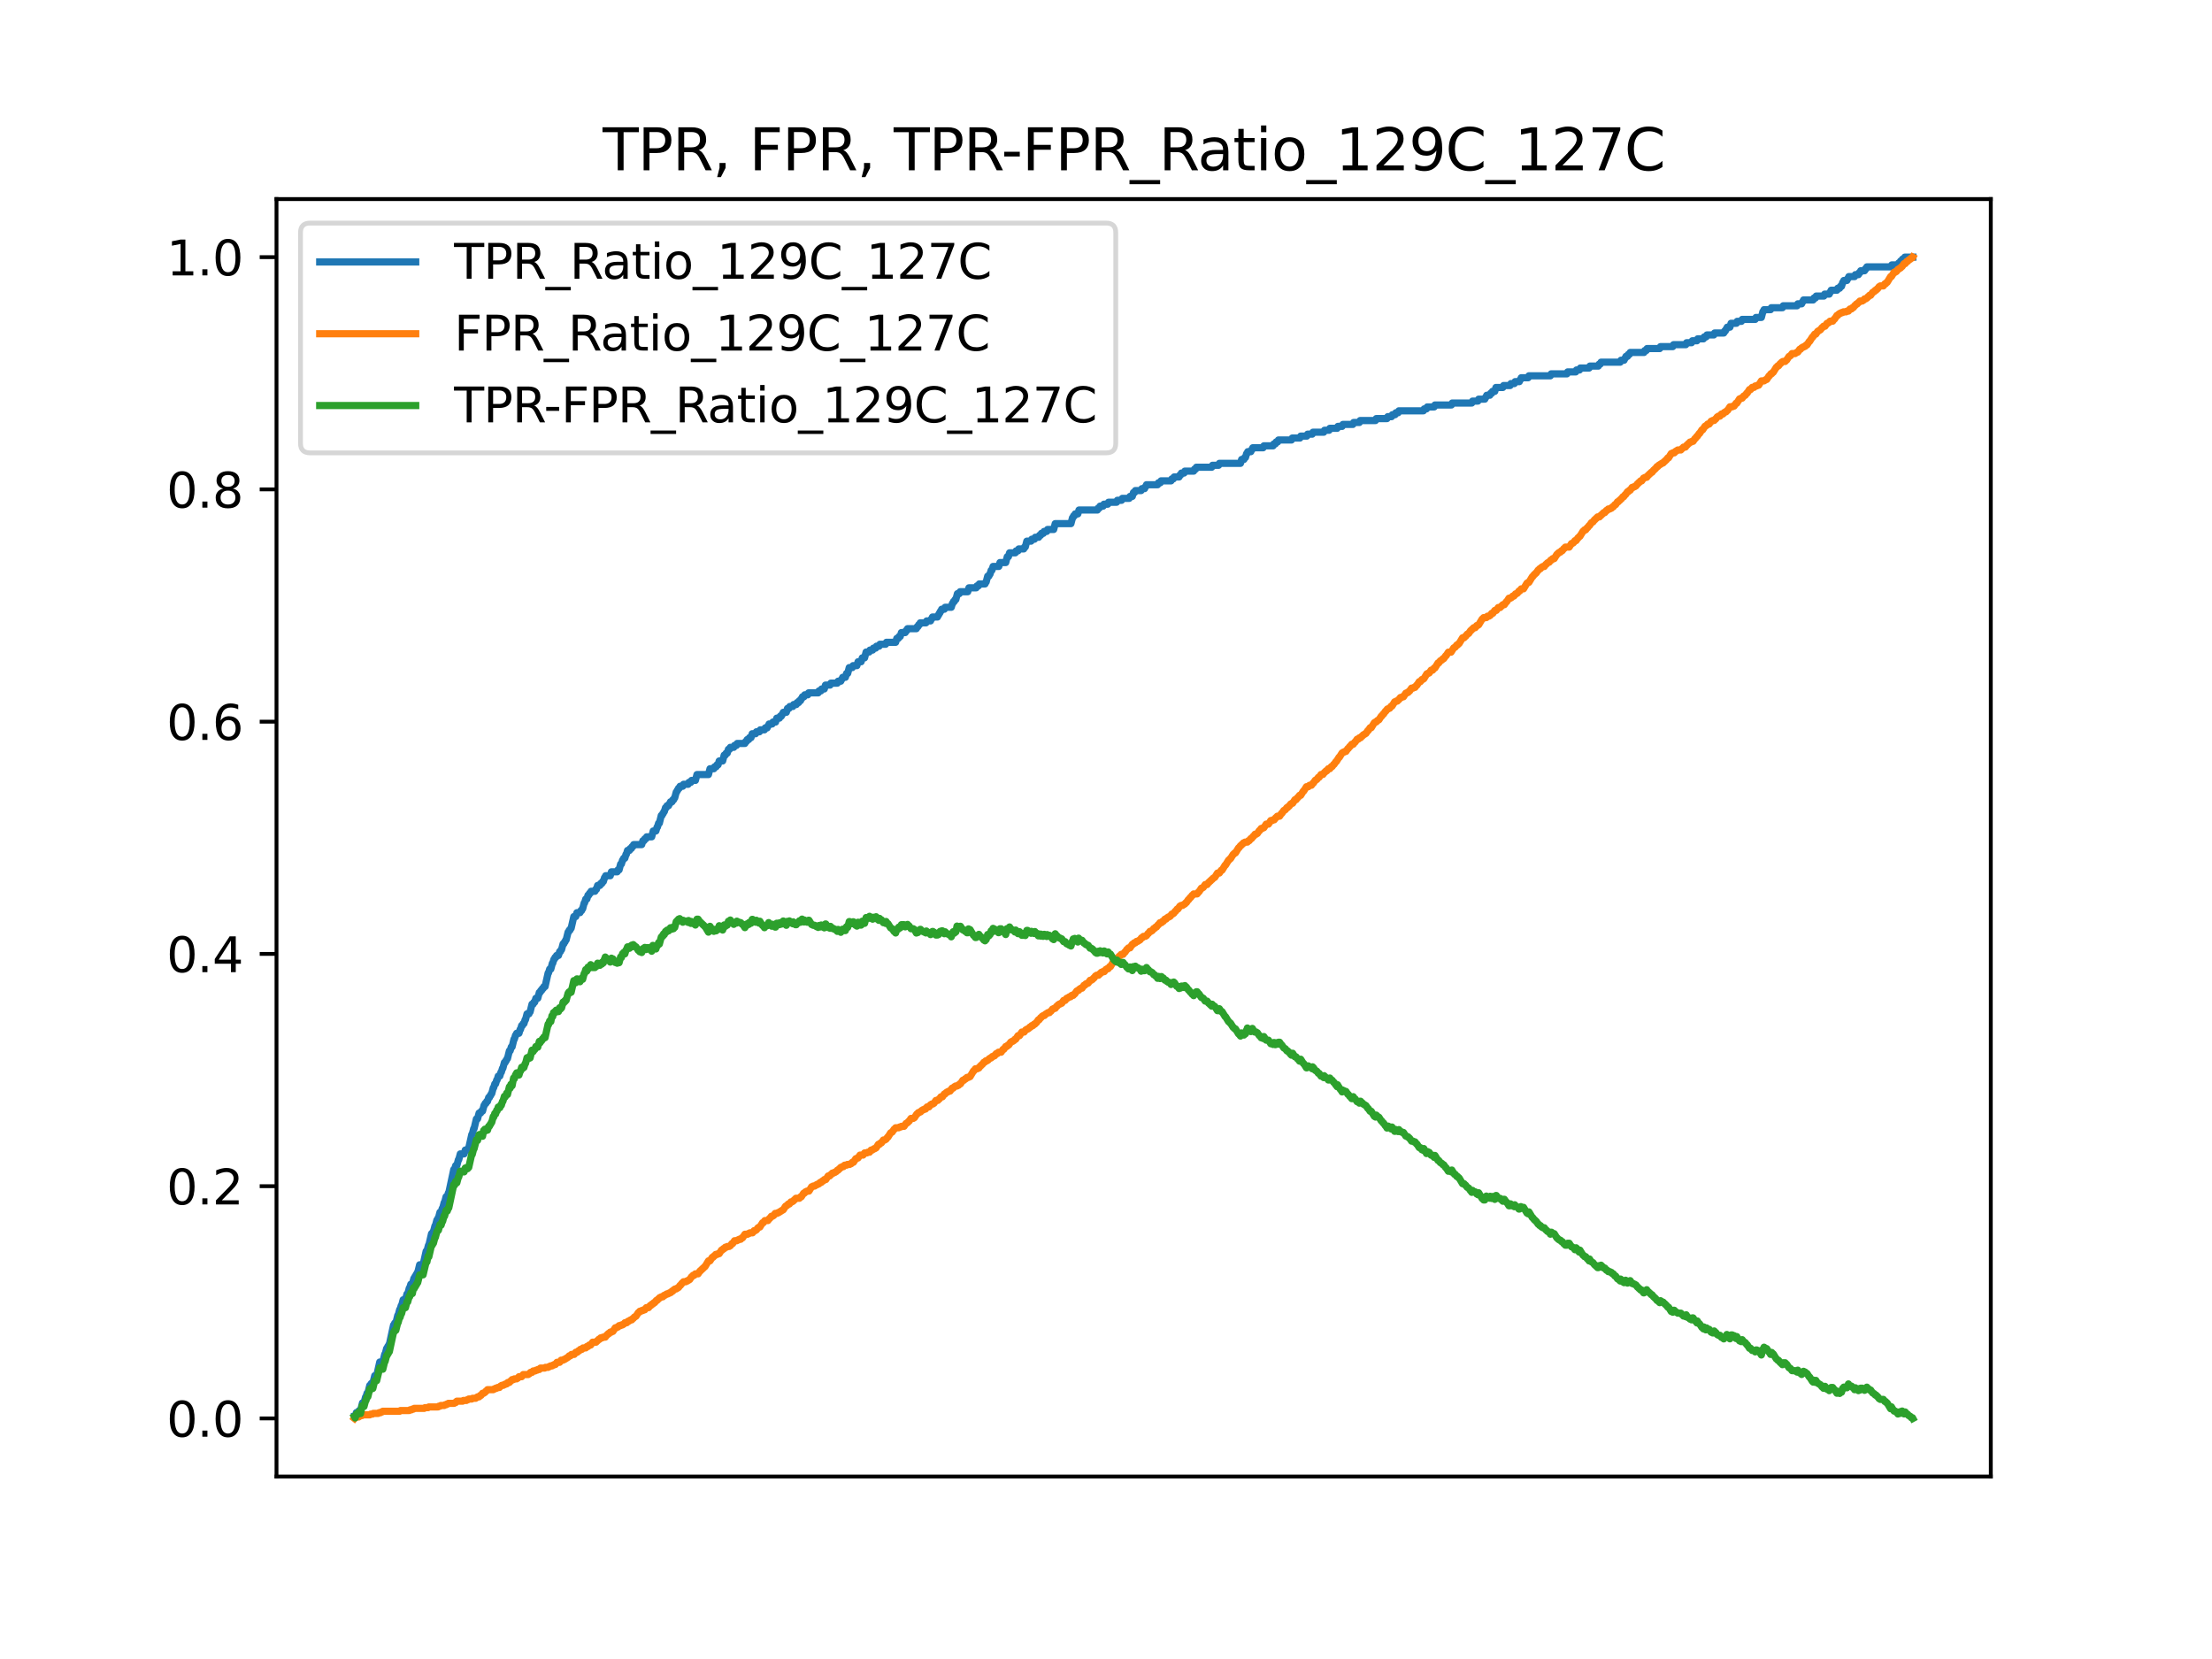 <?xml version="1.0" encoding="utf-8" standalone="no"?>
<!DOCTYPE svg PUBLIC "-//W3C//DTD SVG 1.1//EN"
  "http://www.w3.org/Graphics/SVG/1.1/DTD/svg11.dtd">
<svg xmlns:xlink="http://www.w3.org/1999/xlink" width="460.8pt" height="345.6pt" viewBox="0 0 460.8 345.6" xmlns="http://www.w3.org/2000/svg" version="1.1">
 <defs>
  <style type="text/css">*{stroke-linejoin: round; stroke-linecap: butt}</style>
 </defs>
 <g id="figure_1">
  <g id="patch_1">
   <path d="M 0 345.6 
L 460.8 345.6 
L 460.8 0 
L 0 0 
z
" style="fill: #ffffff"/>
  </g>
  <g id="axes_1">
   <g id="patch_2">
    <path d="M 57.6 307.584 
L 414.72 307.584 
L 414.72 41.472 
L 57.6 41.472 
z
" style="fill: #ffffff"/>
   </g>
   <g id="matplotlib.axis_1"/>
   <g id="matplotlib.axis_2">
    <g id="ytick_1">
     <g id="line2d_1">
      <defs>
       <path id="m2d66f15c6c" d="M 0 0 
L -3.5 0 
" style="stroke: #000000; stroke-width: 0.8"/>
      </defs>
      <g>
       <use xlink:href="#m2d66f15c6c" x="57.6" y="295.488" style="stroke: #000000; stroke-width: 0.8"/>
      </g>
     </g>
     <g id="text_1">
      <!-- 0.0 -->
      <g transform="translate(34.697 299.287)scale(0.1 -0.1)">
       <defs>
        <path id="DejaVuSans-30" d="M 2034 4250 
Q 1547 4250 1301 3770 
Q 1056 3291 1056 2328 
Q 1056 1369 1301 889 
Q 1547 409 2034 409 
Q 2525 409 2770 889 
Q 3016 1369 3016 2328 
Q 3016 3291 2770 3770 
Q 2525 4250 2034 4250 
z
M 2034 4750 
Q 2819 4750 3233 4129 
Q 3647 3509 3647 2328 
Q 3647 1150 3233 529 
Q 2819 -91 2034 -91 
Q 1250 -91 836 529 
Q 422 1150 422 2328 
Q 422 3509 836 4129 
Q 1250 4750 2034 4750 
z
" transform="scale(0.016)"/>
        <path id="DejaVuSans-2e" d="M 684 794 
L 1344 794 
L 1344 0 
L 684 0 
L 684 794 
z
" transform="scale(0.016)"/>
       </defs>
       <use xlink:href="#DejaVuSans-30"/>
       <use xlink:href="#DejaVuSans-2e" x="63.623"/>
       <use xlink:href="#DejaVuSans-30" x="95.41"/>
      </g>
     </g>
    </g>
    <g id="ytick_2">
     <g id="line2d_2">
      <g>
       <use xlink:href="#m2d66f15c6c" x="57.6" y="247.104" style="stroke: #000000; stroke-width: 0.8"/>
      </g>
     </g>
     <g id="text_2">
      <!-- 0.2 -->
      <g transform="translate(34.697 250.903)scale(0.1 -0.1)">
       <defs>
        <path id="DejaVuSans-32" d="M 1228 531 
L 3431 531 
L 3431 0 
L 469 0 
L 469 531 
Q 828 903 1448 1529 
Q 2069 2156 2228 2338 
Q 2531 2678 2651 2914 
Q 2772 3150 2772 3378 
Q 2772 3750 2511 3984 
Q 2250 4219 1831 4219 
Q 1534 4219 1204 4116 
Q 875 4013 500 3803 
L 500 4441 
Q 881 4594 1212 4672 
Q 1544 4750 1819 4750 
Q 2544 4750 2975 4387 
Q 3406 4025 3406 3419 
Q 3406 3131 3298 2873 
Q 3191 2616 2906 2266 
Q 2828 2175 2409 1742 
Q 1991 1309 1228 531 
z
" transform="scale(0.016)"/>
       </defs>
       <use xlink:href="#DejaVuSans-30"/>
       <use xlink:href="#DejaVuSans-2e" x="63.623"/>
       <use xlink:href="#DejaVuSans-32" x="95.41"/>
      </g>
     </g>
    </g>
    <g id="ytick_3">
     <g id="line2d_3">
      <g>
       <use xlink:href="#m2d66f15c6c" x="57.6" y="198.72" style="stroke: #000000; stroke-width: 0.8"/>
      </g>
     </g>
     <g id="text_3">
      <!-- 0.4 -->
      <g transform="translate(34.697 202.519)scale(0.1 -0.1)">
       <defs>
        <path id="DejaVuSans-34" d="M 2419 4116 
L 825 1625 
L 2419 1625 
L 2419 4116 
z
M 2253 4666 
L 3047 4666 
L 3047 1625 
L 3713 1625 
L 3713 1100 
L 3047 1100 
L 3047 0 
L 2419 0 
L 2419 1100 
L 313 1100 
L 313 1709 
L 2253 4666 
z
" transform="scale(0.016)"/>
       </defs>
       <use xlink:href="#DejaVuSans-30"/>
       <use xlink:href="#DejaVuSans-2e" x="63.623"/>
       <use xlink:href="#DejaVuSans-34" x="95.41"/>
      </g>
     </g>
    </g>
    <g id="ytick_4">
     <g id="line2d_4">
      <g>
       <use xlink:href="#m2d66f15c6c" x="57.6" y="150.336" style="stroke: #000000; stroke-width: 0.8"/>
      </g>
     </g>
     <g id="text_4">
      <!-- 0.6 -->
      <g transform="translate(34.697 154.135)scale(0.1 -0.1)">
       <defs>
        <path id="DejaVuSans-36" d="M 2113 2584 
Q 1688 2584 1439 2293 
Q 1191 2003 1191 1497 
Q 1191 994 1439 701 
Q 1688 409 2113 409 
Q 2538 409 2786 701 
Q 3034 994 3034 1497 
Q 3034 2003 2786 2293 
Q 2538 2584 2113 2584 
z
M 3366 4563 
L 3366 3988 
Q 3128 4100 2886 4159 
Q 2644 4219 2406 4219 
Q 1781 4219 1451 3797 
Q 1122 3375 1075 2522 
Q 1259 2794 1537 2939 
Q 1816 3084 2150 3084 
Q 2853 3084 3261 2657 
Q 3669 2231 3669 1497 
Q 3669 778 3244 343 
Q 2819 -91 2113 -91 
Q 1303 -91 875 529 
Q 447 1150 447 2328 
Q 447 3434 972 4092 
Q 1497 4750 2381 4750 
Q 2619 4750 2861 4703 
Q 3103 4656 3366 4563 
z
" transform="scale(0.016)"/>
       </defs>
       <use xlink:href="#DejaVuSans-30"/>
       <use xlink:href="#DejaVuSans-2e" x="63.623"/>
       <use xlink:href="#DejaVuSans-36" x="95.41"/>
      </g>
     </g>
    </g>
    <g id="ytick_5">
     <g id="line2d_5">
      <g>
       <use xlink:href="#m2d66f15c6c" x="57.6" y="101.952" style="stroke: #000000; stroke-width: 0.8"/>
      </g>
     </g>
     <g id="text_5">
      <!-- 0.8 -->
      <g transform="translate(34.697 105.751)scale(0.1 -0.1)">
       <defs>
        <path id="DejaVuSans-38" d="M 2034 2216 
Q 1584 2216 1326 1975 
Q 1069 1734 1069 1313 
Q 1069 891 1326 650 
Q 1584 409 2034 409 
Q 2484 409 2743 651 
Q 3003 894 3003 1313 
Q 3003 1734 2745 1975 
Q 2488 2216 2034 2216 
z
M 1403 2484 
Q 997 2584 770 2862 
Q 544 3141 544 3541 
Q 544 4100 942 4425 
Q 1341 4750 2034 4750 
Q 2731 4750 3128 4425 
Q 3525 4100 3525 3541 
Q 3525 3141 3298 2862 
Q 3072 2584 2669 2484 
Q 3125 2378 3379 2068 
Q 3634 1759 3634 1313 
Q 3634 634 3220 271 
Q 2806 -91 2034 -91 
Q 1263 -91 848 271 
Q 434 634 434 1313 
Q 434 1759 690 2068 
Q 947 2378 1403 2484 
z
M 1172 3481 
Q 1172 3119 1398 2916 
Q 1625 2713 2034 2713 
Q 2441 2713 2670 2916 
Q 2900 3119 2900 3481 
Q 2900 3844 2670 4047 
Q 2441 4250 2034 4250 
Q 1625 4250 1398 4047 
Q 1172 3844 1172 3481 
z
" transform="scale(0.016)"/>
       </defs>
       <use xlink:href="#DejaVuSans-30"/>
       <use xlink:href="#DejaVuSans-2e" x="63.623"/>
       <use xlink:href="#DejaVuSans-38" x="95.41"/>
      </g>
     </g>
    </g>
    <g id="ytick_6">
     <g id="line2d_6">
      <g>
       <use xlink:href="#m2d66f15c6c" x="57.6" y="53.568" style="stroke: #000000; stroke-width: 0.8"/>
      </g>
     </g>
     <g id="text_6">
      <!-- 1.0 -->
      <g transform="translate(34.697 57.367)scale(0.1 -0.1)">
       <defs>
        <path id="DejaVuSans-31" d="M 794 531 
L 1825 531 
L 1825 4091 
L 703 3866 
L 703 4441 
L 1819 4666 
L 2450 4666 
L 2450 531 
L 3481 531 
L 3481 0 
L 794 0 
L 794 531 
z
" transform="scale(0.016)"/>
       </defs>
       <use xlink:href="#DejaVuSans-31"/>
       <use xlink:href="#DejaVuSans-2e" x="63.623"/>
       <use xlink:href="#DejaVuSans-30" x="95.41"/>
      </g>
     </g>
    </g>
   </g>
   <g id="line2d_7">
    <path d="M 73.833 295.083 
L 73.993 295.083 
L 74.232 294.272 
L 74.632 294.272 
L 74.792 293.867 
L 75.111 293.867 
L 75.511 292.246 
L 75.83 292.246 
L 76.15 291.031 
L 76.23 291.031 
L 76.47 290.22 
L 76.629 290.22 
L 77.029 288.599 
L 77.189 288.599 
L 77.349 288.194 
L 77.668 288.194 
L 78.068 286.573 
L 78.467 286.573 
L 79.106 283.736 
L 79.746 283.736 
L 80.145 282.116 
L 80.225 282.116 
L 80.545 280.9 
L 80.625 280.9 
L 80.784 280.495 
L 80.864 280.495 
L 81.024 280.089 
L 81.104 280.089 
L 81.983 276.037 
L 82.063 276.037 
L 82.223 275.632 
L 82.462 275.632 
L 82.862 274.011 
L 82.942 274.011 
L 83.262 272.795 
L 83.341 272.795 
L 83.581 271.985 
L 83.661 271.985 
L 83.981 270.769 
L 84.46 270.769 
L 84.78 269.554 
L 84.94 269.554 
L 85.259 268.338 
L 85.339 268.338 
L 85.579 267.527 
L 85.898 267.527 
L 86.218 266.312 
L 86.298 266.312 
L 86.458 265.906 
L 86.538 265.906 
L 86.697 265.501 
L 86.777 265.501 
L 86.937 265.096 
L 87.017 265.096 
L 87.417 263.475 
L 88.136 263.475 
L 88.775 260.639 
L 88.935 260.639 
L 89.254 259.423 
L 89.334 259.423 
L 89.894 256.992 
L 90.053 256.992 
L 90.213 256.586 
L 90.293 256.586 
L 90.613 255.371 
L 90.693 255.371 
L 91.012 254.155 
L 91.092 254.155 
L 91.252 253.75 
L 91.332 253.75 
L 91.652 252.534 
L 91.891 252.534 
L 92.131 251.724 
L 92.211 251.724 
L 92.531 250.508 
L 92.61 250.508 
L 92.93 249.292 
L 93.17 249.292 
L 93.409 248.482 
L 93.489 248.482 
L 94.528 243.619 
L 94.688 243.619 
L 94.928 242.809 
L 95.167 242.809 
L 95.487 241.593 
L 95.567 241.593 
L 95.887 240.377 
L 96.686 240.377 
L 96.925 239.567 
L 97.405 239.567 
L 97.565 239.162 
L 97.644 239.162 
L 98.284 236.325 
L 98.364 236.325 
L 98.683 235.109 
L 98.763 235.109 
L 99.243 233.083 
L 99.482 233.083 
L 99.802 231.867 
L 100.122 231.867 
L 100.281 231.462 
L 100.521 231.462 
L 100.841 230.247 
L 100.921 230.247 
L 101.08 229.841 
L 101.24 229.841 
L 101.4 229.436 
L 101.56 229.436 
L 101.8 228.626 
L 101.959 228.626 
L 102.119 228.22 
L 102.199 228.22 
L 102.359 227.815 
L 102.439 227.815 
L 102.758 226.6 
L 102.838 226.6 
L 103.078 225.789 
L 103.238 225.789 
L 103.478 224.979 
L 103.557 224.979 
L 103.797 224.168 
L 104.117 224.168 
L 104.356 223.358 
L 104.436 223.358 
L 104.676 222.547 
L 104.756 222.547 
L 105.076 221.332 
L 105.235 221.332 
L 105.395 220.926 
L 105.475 220.926 
L 105.635 220.521 
L 105.715 220.521 
L 106.114 218.9 
L 106.274 218.9 
L 106.514 218.09 
L 106.674 218.09 
L 107.073 216.469 
L 107.153 216.469 
L 107.393 215.658 
L 107.473 215.658 
L 107.633 215.253 
L 108.112 215.253 
L 108.352 214.443 
L 108.432 214.443 
L 108.671 213.632 
L 108.831 213.632 
L 108.991 213.227 
L 109.151 213.227 
L 109.391 212.417 
L 109.47 212.417 
L 109.79 211.201 
L 110.19 211.201 
L 110.349 210.796 
L 110.429 210.796 
L 110.829 209.175 
L 111.069 209.175 
L 111.228 208.77 
L 111.388 208.77 
L 111.628 207.959 
L 112.027 207.959 
L 112.347 206.743 
L 112.507 206.743 
L 112.667 206.338 
L 112.826 206.338 
L 112.986 205.933 
L 113.146 205.933 
L 113.306 205.528 
L 113.546 205.528 
L 114.185 202.691 
L 114.265 202.691 
L 114.504 201.881 
L 114.744 201.881 
L 115.064 200.665 
L 115.144 200.665 
L 115.383 199.855 
L 115.463 199.855 
L 115.623 199.449 
L 115.783 199.449 
L 115.943 199.044 
L 116.342 199.044 
L 116.582 198.234 
L 116.742 198.234 
L 116.902 197.829 
L 116.981 197.829 
L 117.301 196.613 
L 117.461 196.613 
L 117.621 196.208 
L 117.701 196.208 
L 117.86 195.802 
L 117.94 195.802 
L 118.34 194.181 
L 118.42 194.181 
L 118.58 193.776 
L 118.739 193.776 
L 118.899 193.371 
L 118.979 193.371 
L 119.538 190.94 
L 119.938 190.94 
L 120.178 190.129 
L 120.817 190.129 
L 120.977 189.724 
L 121.137 189.724 
L 121.296 189.319 
L 121.376 189.319 
L 121.696 188.103 
L 121.776 188.103 
L 122.016 187.293 
L 122.255 187.293 
L 122.495 186.482 
L 122.655 186.482 
L 122.815 186.077 
L 122.974 186.077 
L 123.134 185.672 
L 123.933 185.672 
L 124.093 185.266 
L 124.253 185.266 
L 124.493 184.456 
L 124.972 184.456 
L 125.132 184.051 
L 125.372 184.051 
L 125.531 183.646 
L 125.691 183.646 
L 125.931 182.835 
L 126.011 182.835 
L 126.171 182.43 
L 127.129 182.43 
L 127.369 181.619 
L 128.568 181.619 
L 128.728 181.214 
L 128.967 181.214 
L 129.287 179.999 
L 129.447 179.999 
L 129.686 179.188 
L 129.766 179.188 
L 129.926 178.783 
L 130.166 178.783 
L 130.406 177.972 
L 130.485 177.972 
L 130.725 177.162 
L 131.125 177.162 
L 131.285 176.757 
L 131.524 176.757 
L 131.684 176.352 
L 131.844 176.352 
L 132.004 175.946 
L 133.682 175.946 
L 133.921 175.136 
L 134.161 175.136 
L 134.321 174.731 
L 134.561 174.731 
L 134.72 174.325 
L 135.759 174.325 
L 136.079 173.11 
L 136.638 173.11 
L 136.878 172.299 
L 136.958 172.299 
L 137.197 171.489 
L 137.357 171.489 
L 137.757 169.868 
L 137.917 169.868 
L 138.076 169.463 
L 138.156 169.463 
L 138.316 169.057 
L 138.396 169.057 
L 138.636 168.247 
L 138.796 168.247 
L 138.955 167.842 
L 139.275 167.842 
L 139.435 167.437 
L 139.515 167.437 
L 139.675 167.031 
L 139.994 167.031 
L 140.154 166.626 
L 140.314 166.626 
L 140.474 166.221 
L 140.554 166.221 
L 140.873 165.005 
L 140.953 165.005 
L 141.113 164.6 
L 141.193 164.6 
L 141.353 164.195 
L 141.512 164.195 
L 141.672 163.79 
L 142.232 163.79 
L 142.391 163.384 
L 143.35 163.384 
L 143.51 162.979 
L 143.91 162.979 
L 144.069 162.574 
L 144.868 162.574 
L 145.188 161.358 
L 147.585 161.358 
L 147.905 160.142 
L 148.704 160.142 
L 148.864 159.737 
L 149.183 159.737 
L 149.343 159.332 
L 149.583 159.332 
L 149.823 158.522 
L 150.542 158.522 
L 150.861 157.306 
L 151.101 157.306 
L 151.261 156.901 
L 151.501 156.901 
L 151.74 156.09 
L 151.98 156.09 
L 152.14 155.685 
L 152.859 155.685 
L 153.019 155.28 
L 153.418 155.28 
L 153.578 154.875 
L 155.176 154.875 
L 155.336 154.469 
L 155.496 154.469 
L 155.656 154.064 
L 155.975 154.064 
L 156.135 153.659 
L 156.455 153.659 
L 156.694 152.848 
L 157.413 152.848 
L 157.573 152.443 
L 158.213 152.443 
L 158.372 152.038 
L 159.251 152.038 
L 159.411 151.633 
L 159.811 151.633 
L 159.97 151.227 
L 160.05 151.227 
L 160.21 150.822 
L 160.849 150.822 
L 161.009 150.417 
L 161.569 150.417 
L 161.808 149.607 
L 162.368 149.607 
L 162.527 149.201 
L 162.767 149.201 
L 162.927 148.796 
L 163.007 148.796 
L 163.167 148.391 
L 163.806 148.391 
L 164.046 147.58 
L 164.365 147.58 
L 164.525 147.175 
L 165.164 147.175 
L 165.324 146.77 
L 165.883 146.77 
L 166.043 146.365 
L 166.363 146.365 
L 166.523 145.96 
L 166.762 145.96 
L 166.922 145.554 
L 167.002 145.554 
L 167.162 145.149 
L 167.482 145.149 
L 167.641 144.744 
L 168.281 144.744 
L 168.44 144.339 
L 170.438 144.339 
L 170.598 143.933 
L 170.997 143.933 
L 171.157 143.528 
L 171.717 143.528 
L 171.956 142.718 
L 172.915 142.718 
L 173.075 142.313 
L 174.433 142.313 
L 174.593 141.907 
L 175.152 141.907 
L 175.312 141.502 
L 175.392 141.502 
L 175.552 141.097 
L 176.111 141.097 
L 176.351 140.286 
L 176.591 140.286 
L 176.91 139.071 
L 177.55 139.071 
L 177.709 138.665 
L 178.508 138.665 
L 178.748 137.855 
L 179.387 137.855 
L 179.627 137.045 
L 180.107 137.045 
L 180.426 135.829 
L 181.065 135.829 
L 181.225 135.424 
L 181.785 135.424 
L 181.944 135.018 
L 182.424 135.018 
L 182.584 134.613 
L 183.143 134.613 
L 183.303 134.208 
L 184.501 134.208 
L 184.661 133.803 
L 186.579 133.803 
L 186.819 132.992 
L 187.138 132.992 
L 187.298 132.587 
L 187.538 132.587 
L 187.777 131.777 
L 188.576 131.777 
L 188.736 131.371 
L 188.896 131.371 
L 189.056 130.966 
L 190.894 130.966 
L 191.054 130.561 
L 191.213 130.561 
L 191.373 130.156 
L 191.533 130.156 
L 191.693 129.751 
L 192.891 129.751 
L 193.051 129.345 
L 193.85 129.345 
L 194.01 128.94 
L 194.09 128.94 
L 194.25 128.535 
L 195.289 128.535 
L 195.448 128.13 
L 195.528 128.13 
L 195.688 127.724 
L 195.768 127.724 
L 195.928 127.319 
L 196.008 127.319 
L 196.167 126.914 
L 196.727 126.914 
L 196.887 126.509 
L 198.165 126.509 
L 198.405 125.698 
L 198.485 125.698 
L 198.645 125.293 
L 198.804 125.293 
L 198.964 124.888 
L 199.124 124.888 
L 199.444 123.672 
L 199.843 123.672 
L 200.003 123.267 
L 201.601 123.267 
L 201.841 122.456 
L 203.359 122.456 
L 203.519 122.051 
L 203.838 122.051 
L 203.998 121.646 
L 205.197 121.646 
L 205.357 121.241 
L 205.436 121.241 
L 205.756 120.025 
L 205.996 120.025 
L 206.156 119.62 
L 206.236 119.62 
L 206.475 118.809 
L 206.635 118.809 
L 206.875 117.999 
L 208.073 117.999 
L 208.313 117.189 
L 209.512 117.189 
L 209.831 115.973 
L 210.071 115.973 
L 210.311 115.162 
L 211.509 115.162 
L 211.669 114.757 
L 212.069 114.757 
L 212.228 114.352 
L 213.267 114.352 
L 213.427 113.947 
L 213.587 113.947 
L 213.906 112.731 
L 214.785 112.731 
L 214.945 112.326 
L 215.505 112.326 
L 215.664 111.921 
L 216.383 111.921 
L 216.543 111.515 
L 216.783 111.515 
L 216.943 111.11 
L 217.342 111.11 
L 217.502 110.705 
L 218.061 110.705 
L 218.221 110.3 
L 219.5 110.3 
L 219.819 109.084 
L 223.096 109.084 
L 223.415 107.868 
L 223.495 107.868 
L 223.655 107.463 
L 223.815 107.463 
L 223.974 107.058 
L 224.534 107.058 
L 224.774 106.247 
L 228.609 106.247 
L 228.769 105.842 
L 229.008 105.842 
L 229.168 105.437 
L 229.808 105.437 
L 229.967 105.032 
L 230.766 105.032 
L 230.926 104.626 
L 232.604 104.626 
L 232.764 104.221 
L 233.643 104.221 
L 233.803 103.816 
L 235.241 103.816 
L 235.401 103.411 
L 235.88 103.411 
L 236.12 102.6 
L 236.36 102.6 
L 236.52 102.195 
L 237.718 102.195 
L 237.878 101.79 
L 238.437 101.79 
L 238.597 101.385 
L 238.677 101.385 
L 238.837 100.979 
L 241.154 100.979 
L 241.314 100.574 
L 241.713 100.574 
L 241.873 100.169 
L 243.951 100.169 
L 244.111 99.764 
L 244.43 99.764 
L 244.59 99.359 
L 245.629 99.359 
L 245.789 98.953 
L 245.948 98.953 
L 246.108 98.548 
L 246.668 98.548 
L 246.827 98.143 
L 248.665 98.143 
L 248.825 97.738 
L 249.065 97.738 
L 249.224 97.332 
L 252.421 97.332 
L 252.581 96.927 
L 253.859 96.927 
L 254.019 96.522 
L 258.414 96.522 
L 258.653 95.712 
L 259.133 95.712 
L 259.293 95.306 
L 259.452 95.306 
L 259.692 94.496 
L 259.772 94.496 
L 259.932 94.091 
L 260.571 94.091 
L 260.731 93.685 
L 260.811 93.685 
L 260.971 93.28 
L 263.128 93.28 
L 263.288 92.875 
L 265.206 92.875 
L 265.365 92.47 
L 265.685 92.47 
L 265.845 92.064 
L 266.164 92.064 
L 266.324 91.659 
L 269.041 91.659 
L 269.201 91.254 
L 270.799 91.254 
L 270.959 90.849 
L 272.237 90.849 
L 272.397 90.444 
L 273.356 90.444 
L 273.516 90.038 
L 275.753 90.038 
L 275.913 89.633 
L 276.872 89.633 
L 277.031 89.228 
L 278.55 89.228 
L 278.709 88.823 
L 279.588 88.823 
L 279.748 88.417 
L 281.826 88.417 
L 281.986 88.012 
L 283.184 88.012 
L 283.344 87.607 
L 286.54 87.607 
L 286.7 87.202 
L 288.937 87.202 
L 289.097 86.797 
L 289.896 86.797 
L 290.056 86.391 
L 290.615 86.391 
L 290.775 85.986 
L 291.255 85.986 
L 291.414 85.581 
L 296.528 85.581 
L 296.688 85.176 
L 297.168 85.176 
L 297.327 84.77 
L 298.766 84.77 
L 298.925 84.365 
L 302.361 84.365 
L 302.521 83.96 
L 306.596 83.96 
L 306.756 83.555 
L 307.875 83.555 
L 308.035 83.15 
L 309.313 83.15 
L 309.473 82.744 
L 309.553 82.744 
L 309.713 82.339 
L 310.352 82.339 
L 310.512 81.934 
L 310.751 81.934 
L 310.911 81.529 
L 311.391 81.529 
L 311.63 80.718 
L 313.069 80.718 
L 313.228 80.313 
L 314.587 80.313 
L 314.747 79.908 
L 315.466 79.908 
L 315.626 79.502 
L 316.505 79.502 
L 316.664 79.097 
L 316.744 79.097 
L 316.904 78.692 
L 318.342 78.692 
L 318.502 78.287 
L 322.977 78.287 
L 323.137 77.882 
L 326.413 77.882 
L 326.573 77.476 
L 328.251 77.476 
L 328.41 77.071 
L 329.05 77.071 
L 329.21 76.666 
L 331.047 76.666 
L 331.207 76.261 
L 332.965 76.261 
L 333.125 75.855 
L 333.365 75.855 
L 333.524 75.45 
L 337.52 75.45 
L 337.679 75.045 
L 338.319 75.045 
L 338.479 74.64 
L 338.558 74.64 
L 338.718 74.235 
L 339.038 74.235 
L 339.198 73.829 
L 339.437 73.829 
L 339.597 73.424 
L 342.474 73.424 
L 342.634 73.019 
L 342.953 73.019 
L 343.113 72.614 
L 345.75 72.614 
L 345.91 72.208 
L 348.467 72.208 
L 348.626 71.803 
L 351.183 71.803 
L 351.343 71.398 
L 352.382 71.398 
L 352.542 70.993 
L 353.501 70.993 
L 353.66 70.587 
L 354.859 70.587 
L 355.019 70.182 
L 355.418 70.182 
L 355.578 69.777 
L 357.017 69.777 
L 357.176 69.372 
L 359.094 69.372 
L 359.254 68.967 
L 359.414 68.967 
L 359.573 68.561 
L 359.653 68.561 
L 359.813 68.156 
L 360.373 68.156 
L 360.612 67.346 
L 361.731 67.346 
L 361.891 66.94 
L 362.77 66.94 
L 362.929 66.535 
L 365.646 66.535 
L 365.806 66.13 
L 366.925 66.13 
L 367.244 64.914 
L 367.324 64.914 
L 367.484 64.509 
L 368.842 64.509 
L 369.002 64.104 
L 371.32 64.104 
L 371.479 63.699 
L 374.356 63.699 
L 374.516 63.293 
L 375.315 63.293 
L 375.475 62.888 
L 375.555 62.888 
L 375.714 62.483 
L 377.712 62.483 
L 377.872 62.078 
L 378.191 62.078 
L 378.351 61.673 
L 379.949 61.673 
L 380.109 61.267 
L 381.068 61.267 
L 381.228 60.862 
L 381.308 60.862 
L 381.467 60.457 
L 382.666 60.457 
L 382.826 60.052 
L 383.225 60.052 
L 383.385 59.646 
L 383.625 59.646 
L 383.865 58.836 
L 383.945 58.836 
L 384.104 58.431 
L 384.744 58.431 
L 384.903 58.025 
L 384.983 58.025 
L 385.143 57.62 
L 386.342 57.62 
L 386.502 57.215 
L 387.141 57.215 
L 387.301 56.81 
L 387.46 56.81 
L 387.62 56.405 
L 388.419 56.405 
L 388.579 55.999 
L 388.739 55.999 
L 388.899 55.594 
L 393.933 55.594 
L 394.092 55.189 
L 395.371 55.189 
L 395.531 54.784 
L 395.77 54.784 
L 395.93 54.378 
L 396.17 54.378 
L 396.33 53.973 
L 396.649 53.973 
L 396.809 53.568 
L 398.487 53.568 
L 398.487 53.568 
" clip-path="url(#p8fa001569a)" style="fill: none; stroke: #1f77b4; stroke-width: 1.5; stroke-linecap: square"/>
   </g>
   <g id="line2d_8">
    <path d="M 73.833 295.488 
L 74.072 295.188 
L 74.712 295.188 
L 74.871 295.038 
L 74.951 295.038 
L 75.111 294.888 
L 75.431 294.888 
L 75.591 294.739 
L 77.029 294.739 
L 77.189 294.589 
L 77.588 294.589 
L 77.748 294.439 
L 78.787 294.439 
L 78.947 294.289 
L 79.266 294.289 
L 79.426 294.139 
L 79.586 294.139 
L 79.746 293.989 
L 83.262 293.989 
L 83.421 293.839 
L 85.259 293.839 
L 85.419 293.689 
L 85.739 293.689 
L 85.898 293.539 
L 86.138 293.539 
L 86.298 293.39 
L 88.375 293.39 
L 88.535 293.24 
L 89.175 293.24 
L 89.334 293.09 
L 91.252 293.09 
L 91.412 292.94 
L 91.652 292.94 
L 91.811 292.79 
L 92.531 292.79 
L 92.69 292.64 
L 92.93 292.64 
L 93.09 292.49 
L 93.25 292.49 
L 93.409 292.34 
L 94.608 292.34 
L 94.768 292.19 
L 94.928 292.19 
L 95.167 291.891 
L 96.366 291.891 
L 96.526 291.741 
L 97.165 291.741 
L 97.325 291.591 
L 97.485 291.591 
L 97.644 291.441 
L 98.284 291.441 
L 98.444 291.291 
L 99.083 291.291 
L 99.243 291.141 
L 99.322 291.141 
L 99.482 290.991 
L 99.802 290.991 
L 100.042 290.692 
L 100.201 290.692 
L 100.521 290.242 
L 100.761 290.242 
L 100.921 290.092 
L 101 290.092 
L 101.24 289.792 
L 101.32 289.792 
L 101.56 289.492 
L 102.758 289.492 
L 102.918 289.343 
L 103.078 289.343 
L 103.238 289.193 
L 103.478 289.193 
L 103.637 289.043 
L 104.037 289.043 
L 104.277 288.743 
L 104.356 288.743 
L 104.516 288.593 
L 104.836 288.593 
L 104.996 288.443 
L 105.156 288.443 
L 105.315 288.293 
L 105.555 288.293 
L 105.795 287.994 
L 106.114 287.994 
L 106.354 287.694 
L 106.434 287.694 
L 106.674 287.394 
L 106.993 287.394 
L 107.153 287.244 
L 107.633 287.244 
L 107.792 287.094 
L 107.872 287.094 
L 108.112 286.794 
L 108.671 286.794 
L 108.991 286.345 
L 110.03 286.345 
L 110.19 286.195 
L 110.269 286.195 
L 110.509 285.895 
L 110.829 285.895 
L 111.069 285.595 
L 111.468 285.595 
L 111.628 285.445 
L 111.868 285.445 
L 112.027 285.296 
L 112.347 285.296 
L 112.587 284.996 
L 113.466 284.996 
L 113.625 284.846 
L 114.185 284.846 
L 114.345 284.696 
L 114.504 284.696 
L 114.664 284.546 
L 114.984 284.546 
L 115.144 284.396 
L 115.303 284.396 
L 115.463 284.246 
L 115.703 284.246 
L 116.023 283.797 
L 116.582 283.797 
L 116.902 283.347 
L 117.301 283.347 
L 117.461 283.197 
L 117.621 283.197 
L 117.781 283.047 
L 117.86 283.047 
L 118.02 282.897 
L 118.1 282.897 
L 118.26 282.747 
L 118.34 282.747 
L 118.58 282.448 
L 118.819 282.448 
L 119.059 282.148 
L 119.618 282.148 
L 119.938 281.698 
L 120.258 281.698 
L 120.497 281.398 
L 120.657 281.398 
L 120.897 281.099 
L 121.216 281.099 
L 121.456 280.799 
L 122.016 280.799 
L 122.255 280.499 
L 122.495 280.499 
L 122.735 280.199 
L 123.054 280.199 
L 123.454 279.6 
L 124.173 279.6 
L 124.413 279.3 
L 124.493 279.3 
L 124.732 279 
L 124.892 279 
L 125.132 278.7 
L 125.451 278.7 
L 125.611 278.551 
L 126.091 278.551 
L 126.41 278.101 
L 126.49 278.101 
L 126.73 277.801 
L 126.89 277.801 
L 127.129 277.501 
L 127.369 277.501 
L 127.529 277.351 
L 127.689 277.351 
L 128.168 276.602 
L 128.408 276.602 
L 128.568 276.452 
L 128.728 276.452 
L 128.967 276.152 
L 129.287 276.152 
L 129.447 276.002 
L 129.686 276.002 
L 129.846 275.853 
L 129.926 275.853 
L 130.166 275.553 
L 130.565 275.553 
L 130.805 275.253 
L 130.965 275.253 
L 131.125 275.103 
L 131.205 275.103 
L 131.364 274.953 
L 131.604 274.953 
L 131.844 274.654 
L 131.924 274.654 
L 132.163 274.354 
L 132.243 274.354 
L 132.403 274.204 
L 132.483 274.204 
L 132.963 273.454 
L 133.042 273.454 
L 133.282 273.155 
L 133.522 273.155 
L 133.682 273.005 
L 133.921 273.005 
L 134.081 272.855 
L 134.321 272.855 
L 134.641 272.405 
L 135.12 272.405 
L 135.44 271.956 
L 135.599 271.956 
L 135.839 271.656 
L 135.999 271.656 
L 136.239 271.356 
L 136.398 271.356 
L 136.718 270.906 
L 136.878 270.906 
L 137.118 270.607 
L 137.197 270.607 
L 137.437 270.307 
L 137.597 270.307 
L 137.757 270.157 
L 138.076 270.157 
L 138.316 269.857 
L 138.476 269.857 
L 138.636 269.707 
L 138.716 269.707 
L 138.876 269.557 
L 139.115 269.557 
L 139.275 269.407 
L 139.435 269.407 
L 139.595 269.258 
L 139.754 269.258 
L 139.994 268.958 
L 140.154 268.958 
L 140.394 268.658 
L 140.474 268.658 
L 140.633 268.508 
L 140.873 268.508 
L 141.033 268.358 
L 141.113 268.358 
L 141.273 268.208 
L 141.353 268.208 
L 141.672 267.759 
L 141.752 267.759 
L 142.072 267.309 
L 142.152 267.309 
L 142.391 267.009 
L 142.871 267.009 
L 143.031 266.859 
L 143.19 266.859 
L 143.35 266.709 
L 143.43 266.709 
L 143.59 266.56 
L 143.67 266.56 
L 144.069 265.96 
L 144.149 265.96 
L 144.389 265.66 
L 144.629 265.66 
L 144.868 265.36 
L 145.428 265.36 
L 145.827 264.761 
L 145.907 264.761 
L 146.147 264.461 
L 146.227 264.461 
L 146.466 264.161 
L 146.546 264.161 
L 146.786 263.862 
L 146.866 263.862 
L 147.585 262.662 
L 147.905 262.662 
L 148.384 261.913 
L 148.544 261.913 
L 148.784 261.613 
L 148.864 261.613 
L 149.103 261.313 
L 149.423 261.313 
L 149.583 261.164 
L 149.823 261.164 
L 150.302 260.414 
L 150.462 260.414 
L 150.701 260.114 
L 150.861 260.114 
L 151.101 259.815 
L 151.341 259.815 
L 151.501 259.665 
L 151.9 259.665 
L 152.06 259.515 
L 152.14 259.515 
L 152.459 259.065 
L 152.619 259.065 
L 153.019 258.466 
L 153.498 258.466 
L 153.658 258.316 
L 153.818 258.316 
L 153.978 258.166 
L 154.297 258.166 
L 154.537 257.866 
L 154.697 257.866 
L 155.176 257.117 
L 155.735 257.117 
L 155.895 256.967 
L 156.055 256.967 
L 156.215 256.817 
L 156.774 256.817 
L 157.094 256.367 
L 157.334 256.367 
L 157.493 256.217 
L 157.573 256.217 
L 157.893 255.768 
L 157.973 255.768 
L 158.133 255.618 
L 158.292 255.618 
L 158.852 254.718 
L 159.012 254.718 
L 159.331 254.269 
L 159.97 254.269 
L 160.29 253.819 
L 160.37 253.819 
L 160.69 253.369 
L 160.929 253.369 
L 161.089 253.219 
L 161.169 253.219 
L 161.489 252.77 
L 161.888 252.77 
L 162.048 252.62 
L 162.208 252.62 
L 162.368 252.47 
L 162.448 252.47 
L 162.607 252.32 
L 162.687 252.32 
L 162.847 252.17 
L 162.927 252.17 
L 163.087 252.02 
L 163.167 252.02 
L 163.646 251.271 
L 163.726 251.271 
L 163.886 251.121 
L 163.966 251.121 
L 164.205 250.821 
L 164.445 250.821 
L 164.765 250.372 
L 165.004 250.372 
L 165.164 250.222 
L 165.244 250.222 
L 165.484 249.922 
L 165.564 249.922 
L 165.804 249.622 
L 166.523 249.622 
L 166.762 249.322 
L 166.922 249.322 
L 167.402 248.573 
L 167.561 248.573 
L 167.801 248.273 
L 167.961 248.273 
L 168.121 248.123 
L 168.52 248.123 
L 169.08 247.224 
L 169.239 247.224 
L 169.399 247.074 
L 169.719 247.074 
L 169.879 246.924 
L 169.959 246.924 
L 170.118 246.774 
L 170.278 246.774 
L 170.438 246.624 
L 170.598 246.624 
L 170.838 246.325 
L 171.077 246.325 
L 171.317 246.025 
L 171.477 246.025 
L 171.717 245.725 
L 172.036 245.725 
L 172.516 244.976 
L 172.835 244.976 
L 173.075 244.676 
L 173.155 244.676 
L 173.395 244.376 
L 173.634 244.376 
L 173.794 244.226 
L 173.954 244.226 
L 174.114 244.076 
L 174.194 244.076 
L 174.433 243.776 
L 174.593 243.776 
L 174.833 243.477 
L 174.913 243.477 
L 175.152 243.177 
L 175.312 243.177 
L 175.472 243.027 
L 175.712 243.027 
L 175.951 242.727 
L 176.351 242.727 
L 176.511 242.577 
L 176.99 242.577 
L 177.15 242.427 
L 177.31 242.427 
L 177.55 242.128 
L 177.789 242.128 
L 178.269 241.378 
L 178.429 241.378 
L 178.588 241.228 
L 178.748 241.228 
L 179.148 240.629 
L 179.787 240.629 
L 180.107 240.179 
L 180.586 240.179 
L 180.746 240.029 
L 181.145 240.029 
L 181.465 239.58 
L 181.705 239.58 
L 181.864 239.43 
L 181.944 239.43 
L 182.104 239.28 
L 182.264 239.28 
L 182.424 239.13 
L 182.504 239.13 
L 182.983 238.38 
L 183.223 238.38 
L 183.463 238.081 
L 183.622 238.081 
L 184.022 237.481 
L 184.342 237.481 
L 184.501 237.331 
L 184.581 237.331 
L 184.901 236.882 
L 184.981 236.882 
L 185.54 235.982 
L 185.62 235.982 
L 185.78 235.832 
L 185.86 235.832 
L 186.259 235.233 
L 186.339 235.233 
L 186.579 234.933 
L 187.218 234.933 
L 187.378 234.783 
L 187.618 234.783 
L 187.777 234.633 
L 188.337 234.633 
L 188.736 234.034 
L 188.816 234.034 
L 188.976 233.884 
L 189.056 233.884 
L 189.296 233.584 
L 189.376 233.584 
L 189.775 232.985 
L 190.255 232.985 
L 190.414 232.835 
L 190.494 232.835 
L 190.974 232.085 
L 191.054 232.085 
L 191.293 231.785 
L 191.453 231.785 
L 191.613 231.636 
L 191.773 231.636 
L 192.012 231.336 
L 192.092 231.336 
L 192.252 231.186 
L 192.412 231.186 
L 192.572 231.036 
L 192.811 231.036 
L 193.131 230.586 
L 193.531 230.586 
L 193.85 230.137 
L 193.93 230.137 
L 194.09 229.987 
L 194.33 229.987 
L 194.489 229.837 
L 194.569 229.837 
L 194.969 229.237 
L 195.368 229.237 
L 195.608 228.938 
L 195.688 228.938 
L 196.008 228.488 
L 196.327 228.488 
L 196.727 227.888 
L 196.887 227.888 
L 197.126 227.589 
L 197.206 227.589 
L 197.366 227.439 
L 197.526 227.439 
L 197.686 227.289 
L 197.925 227.289 
L 198.325 226.689 
L 198.565 226.689 
L 198.804 226.389 
L 198.884 226.389 
L 199.044 226.24 
L 199.364 226.24 
L 199.523 226.09 
L 199.683 226.09 
L 199.923 225.79 
L 200.083 225.79 
L 200.562 225.04 
L 200.802 225.04 
L 201.042 224.741 
L 201.202 224.741 
L 201.441 224.441 
L 201.761 224.441 
L 201.921 224.291 
L 202.08 224.291 
L 202.8 223.092 
L 202.88 223.092 
L 203.199 222.642 
L 203.599 222.642 
L 203.758 222.492 
L 203.918 222.492 
L 204.238 222.043 
L 204.318 222.043 
L 204.558 221.743 
L 204.637 221.743 
L 204.957 221.293 
L 205.117 221.293 
L 205.357 220.993 
L 205.596 220.993 
L 205.756 220.844 
L 205.836 220.844 
L 206.076 220.544 
L 206.156 220.544 
L 206.315 220.394 
L 206.475 220.394 
L 206.715 220.094 
L 206.875 220.094 
L 207.035 219.944 
L 207.194 219.944 
L 207.514 219.495 
L 207.754 219.495 
L 207.993 219.195 
L 208.553 219.195 
L 208.952 218.595 
L 209.112 218.595 
L 209.512 217.996 
L 209.751 217.996 
L 209.991 217.696 
L 210.151 217.696 
L 210.55 217.096 
L 210.63 217.096 
L 210.79 216.946 
L 210.95 216.946 
L 211.11 216.797 
L 211.19 216.797 
L 211.429 216.497 
L 211.589 216.497 
L 212.069 215.747 
L 212.388 215.747 
L 212.868 214.998 
L 213.347 214.998 
L 213.667 214.548 
L 213.747 214.548 
L 213.906 214.398 
L 214.066 214.398 
L 214.226 214.248 
L 214.306 214.248 
L 214.546 213.949 
L 214.705 213.949 
L 214.945 213.649 
L 215.185 213.649 
L 215.425 213.349 
L 215.584 213.349 
L 215.824 213.049 
L 215.904 213.049 
L 216.304 212.45 
L 216.463 212.45 
L 216.783 212 
L 216.863 212 
L 217.103 211.7 
L 217.183 211.7 
L 217.342 211.55 
L 217.582 211.55 
L 217.822 211.251 
L 217.902 211.251 
L 218.061 211.101 
L 218.141 211.101 
L 218.301 210.951 
L 218.621 210.951 
L 218.861 210.651 
L 218.94 210.651 
L 219.26 210.201 
L 219.42 210.201 
L 219.58 210.052 
L 219.819 210.052 
L 220.139 209.602 
L 220.219 209.602 
L 220.459 209.302 
L 220.539 209.302 
L 220.698 209.152 
L 220.858 209.152 
L 221.018 209.002 
L 221.178 209.002 
L 221.577 208.403 
L 221.897 208.403 
L 222.217 207.953 
L 222.376 207.953 
L 222.536 207.803 
L 222.616 207.803 
L 222.776 207.653 
L 223.016 207.653 
L 223.255 207.354 
L 223.575 207.354 
L 223.815 207.054 
L 223.895 207.054 
L 224.294 206.454 
L 224.374 206.454 
L 224.534 206.304 
L 224.694 206.304 
L 224.933 206.005 
L 225.013 206.005 
L 225.173 205.855 
L 225.413 205.855 
L 225.812 205.255 
L 225.972 205.255 
L 226.212 204.955 
L 226.372 204.955 
L 226.531 204.805 
L 226.691 204.805 
L 227.091 204.206 
L 227.33 204.206 
L 227.49 204.056 
L 227.57 204.056 
L 227.81 203.756 
L 227.89 203.756 
L 228.209 203.307 
L 228.289 203.307 
L 228.449 203.157 
L 228.849 203.157 
L 229.088 202.857 
L 229.168 202.857 
L 229.408 202.557 
L 229.568 202.557 
L 229.728 202.407 
L 230.047 202.407 
L 230.367 201.958 
L 230.447 201.958 
L 230.607 201.808 
L 230.846 201.808 
L 231.166 201.358 
L 231.326 201.358 
L 232.045 200.159 
L 232.125 200.159 
L 232.365 199.859 
L 232.444 199.859 
L 232.604 199.709 
L 232.684 199.709 
L 232.924 199.409 
L 233.004 199.409 
L 233.243 199.11 
L 233.323 199.11 
L 233.563 198.81 
L 233.963 198.81 
L 234.282 198.36 
L 234.362 198.36 
L 234.762 197.761 
L 234.842 197.761 
L 235.081 197.461 
L 235.401 197.461 
L 235.88 196.711 
L 236.04 196.711 
L 236.28 196.412 
L 236.52 196.412 
L 236.759 196.112 
L 236.999 196.112 
L 237.159 195.962 
L 237.239 195.962 
L 237.399 195.812 
L 237.478 195.812 
L 237.798 195.362 
L 237.958 195.362 
L 238.198 195.063 
L 238.597 195.063 
L 238.757 194.913 
L 238.837 194.913 
L 239.156 194.463 
L 239.236 194.463 
L 239.556 194.014 
L 239.796 194.014 
L 239.955 193.864 
L 240.035 193.864 
L 240.355 193.414 
L 240.515 193.414 
L 240.755 193.114 
L 240.914 193.114 
L 241.234 192.665 
L 241.314 192.665 
L 241.634 192.215 
L 241.953 192.215 
L 242.193 191.915 
L 242.353 191.915 
L 242.672 191.465 
L 242.912 191.465 
L 243.152 191.166 
L 243.232 191.166 
L 243.391 191.016 
L 243.551 191.016 
L 243.711 190.866 
L 243.791 190.866 
L 244.111 190.416 
L 244.27 190.416 
L 244.43 190.266 
L 244.51 190.266 
L 244.83 189.817 
L 244.91 189.817 
L 245.229 189.367 
L 245.389 189.367 
L 245.789 188.767 
L 245.868 188.767 
L 246.028 188.618 
L 246.348 188.618 
L 246.508 188.468 
L 246.588 188.468 
L 246.747 188.318 
L 246.827 188.318 
L 247.067 188.018 
L 247.147 188.018 
L 247.546 187.418 
L 247.626 187.418 
L 247.946 186.969 
L 248.026 186.969 
L 248.346 186.519 
L 248.425 186.519 
L 248.665 186.219 
L 249.384 186.219 
L 249.704 185.77 
L 249.784 185.77 
L 250.263 185.02 
L 250.423 185.02 
L 250.583 184.87 
L 250.663 184.87 
L 251.062 184.271 
L 251.462 184.271 
L 251.781 183.821 
L 251.861 183.821 
L 252.101 183.521 
L 252.181 183.521 
L 252.421 183.222 
L 252.501 183.222 
L 252.74 182.922 
L 252.82 182.922 
L 252.98 182.772 
L 253.06 182.772 
L 253.619 181.873 
L 254.019 181.873 
L 254.418 181.273 
L 254.578 181.273 
L 255.217 180.224 
L 255.297 180.224 
L 255.937 179.175 
L 256.016 179.175 
L 256.256 178.875 
L 256.336 178.875 
L 256.895 177.975 
L 256.975 177.975 
L 257.215 177.676 
L 257.375 177.676 
L 258.014 176.626 
L 258.094 176.626 
L 258.414 176.177 
L 258.493 176.177 
L 258.733 175.877 
L 258.813 175.877 
L 259.053 175.577 
L 259.213 175.577 
L 259.372 175.427 
L 259.852 175.427 
L 260.092 175.128 
L 260.251 175.128 
L 260.571 174.678 
L 260.731 174.678 
L 261.05 174.228 
L 261.13 174.228 
L 261.45 173.779 
L 261.69 173.779 
L 261.849 173.629 
L 261.929 173.629 
L 262.329 173.029 
L 262.409 173.029 
L 262.728 172.579 
L 262.968 172.579 
L 263.128 172.43 
L 263.288 172.43 
L 263.767 171.68 
L 264.247 171.68 
L 264.726 170.931 
L 265.046 170.931 
L 265.206 170.781 
L 265.445 170.781 
L 265.765 170.331 
L 265.845 170.331 
L 266.084 170.031 
L 266.564 170.031 
L 266.963 169.432 
L 267.043 169.432 
L 267.443 168.832 
L 267.523 168.832 
L 267.683 168.682 
L 267.762 168.682 
L 268.082 168.233 
L 268.242 168.233 
L 268.482 167.933 
L 268.562 167.933 
L 268.881 167.483 
L 268.961 167.483 
L 269.121 167.333 
L 269.281 167.333 
L 269.76 166.584 
L 270 166.584 
L 270.319 166.134 
L 270.399 166.134 
L 270.719 165.685 
L 270.959 165.685 
L 271.518 164.785 
L 271.598 164.785 
L 272.157 163.886 
L 272.557 163.886 
L 272.797 163.586 
L 273.196 163.586 
L 273.516 163.136 
L 273.596 163.136 
L 273.995 162.537 
L 274.075 162.537 
L 274.235 162.387 
L 274.315 162.387 
L 274.634 161.937 
L 274.794 161.937 
L 275.194 161.338 
L 275.593 161.338 
L 275.913 160.888 
L 275.993 160.888 
L 276.232 160.588 
L 276.392 160.588 
L 276.712 160.139 
L 277.031 160.139 
L 277.351 159.689 
L 277.511 159.689 
L 277.831 159.239 
L 277.91 159.239 
L 278.31 158.64 
L 278.39 158.64 
L 278.949 157.74 
L 279.029 157.74 
L 279.588 156.841 
L 279.668 156.841 
L 279.828 156.691 
L 279.988 156.691 
L 280.148 156.541 
L 280.387 156.541 
L 280.787 155.942 
L 280.867 155.942 
L 281.187 155.492 
L 281.266 155.492 
L 281.586 155.042 
L 281.906 155.042 
L 282.225 154.593 
L 282.305 154.593 
L 282.705 153.993 
L 282.944 153.993 
L 283.184 153.694 
L 283.424 153.694 
L 283.664 153.394 
L 283.744 153.394 
L 283.983 153.094 
L 284.063 153.094 
L 284.223 152.944 
L 284.303 152.944 
L 284.463 152.794 
L 284.543 152.794 
L 284.942 152.195 
L 285.022 152.195 
L 285.422 151.595 
L 285.661 151.595 
L 286.3 150.546 
L 286.38 150.546 
L 286.54 150.396 
L 286.7 150.396 
L 286.94 150.096 
L 287.02 150.096 
L 287.179 149.946 
L 287.259 149.946 
L 287.739 149.197 
L 287.819 149.197 
L 288.138 148.747 
L 288.218 148.747 
L 288.618 148.148 
L 288.698 148.148 
L 289.017 147.698 
L 289.177 147.698 
L 289.337 147.548 
L 289.497 147.548 
L 289.816 147.098 
L 289.976 147.098 
L 290.535 146.199 
L 290.695 146.199 
L 290.855 146.049 
L 291.095 146.049 
L 291.334 145.749 
L 291.414 145.749 
L 291.734 145.3 
L 291.974 145.3 
L 292.134 145.15 
L 292.373 145.15 
L 292.853 144.4 
L 293.012 144.4 
L 293.172 144.251 
L 293.332 144.251 
L 293.572 143.951 
L 293.652 143.951 
L 294.051 143.351 
L 294.371 143.351 
L 294.531 143.201 
L 294.77 143.201 
L 295.09 142.752 
L 295.17 142.752 
L 295.649 142.002 
L 295.889 142.002 
L 296.209 141.553 
L 296.369 141.553 
L 296.528 141.403 
L 296.608 141.403 
L 297.247 140.353 
L 297.407 140.353 
L 297.567 140.204 
L 297.727 140.204 
L 298.126 139.604 
L 298.446 139.604 
L 298.766 139.154 
L 298.925 139.154 
L 299.565 138.105 
L 299.725 138.105 
L 300.044 137.655 
L 300.124 137.655 
L 300.284 137.506 
L 300.364 137.506 
L 300.603 137.206 
L 300.763 137.206 
L 301.163 136.606 
L 301.243 136.606 
L 301.722 135.857 
L 302.281 135.857 
L 302.841 134.957 
L 302.921 134.957 
L 303.081 134.808 
L 303.16 134.808 
L 303.48 134.358 
L 303.64 134.358 
L 303.88 134.058 
L 303.96 134.058 
L 304.679 132.859 
L 304.998 132.859 
L 305.238 132.559 
L 305.318 132.559 
L 305.638 132.11 
L 305.717 132.11 
L 305.877 131.96 
L 305.957 131.96 
L 306.357 131.36 
L 306.437 131.36 
L 306.676 131.06 
L 306.756 131.06 
L 306.996 130.761 
L 307.316 130.761 
L 307.635 130.311 
L 307.795 130.311 
L 307.955 130.161 
L 308.035 130.161 
L 308.754 128.962 
L 308.834 128.962 
L 309.073 128.662 
L 309.633 128.662 
L 309.872 128.362 
L 310.192 128.362 
L 310.352 128.212 
L 310.432 128.212 
L 310.751 127.763 
L 310.991 127.763 
L 311.391 127.163 
L 311.71 127.163 
L 312.11 126.564 
L 312.509 126.564 
L 312.749 126.264 
L 312.829 126.264 
L 313.069 125.964 
L 313.388 125.964 
L 313.788 125.365 
L 313.868 125.365 
L 314.347 124.615 
L 314.667 124.615 
L 314.827 124.465 
L 314.907 124.465 
L 315.146 124.165 
L 315.386 124.165 
L 315.706 123.716 
L 315.865 123.716 
L 316.025 123.566 
L 316.105 123.566 
L 316.425 123.116 
L 316.585 123.116 
L 316.904 122.667 
L 317.384 122.667 
L 318.103 121.467 
L 318.183 121.467 
L 318.342 121.318 
L 318.502 121.318 
L 319.221 120.118 
L 319.301 120.118 
L 319.621 119.669 
L 319.701 119.669 
L 319.941 119.369 
L 320.02 119.369 
L 320.42 118.769 
L 320.5 118.769 
L 320.74 118.47 
L 320.899 118.47 
L 321.139 118.17 
L 321.219 118.17 
L 321.379 118.02 
L 321.698 118.02 
L 322.018 117.57 
L 322.098 117.57 
L 322.338 117.271 
L 322.418 117.271 
L 322.577 117.121 
L 322.737 117.121 
L 323.057 116.671 
L 323.217 116.671 
L 323.456 116.371 
L 323.776 116.371 
L 324.335 115.472 
L 324.415 115.472 
L 324.655 115.172 
L 324.735 115.172 
L 324.895 115.022 
L 325.054 115.022 
L 325.294 114.722 
L 325.454 114.722 
L 325.774 114.273 
L 325.854 114.273 
L 326.093 113.973 
L 326.892 113.973 
L 327.372 113.224 
L 327.532 113.224 
L 327.691 113.074 
L 327.771 113.074 
L 328.091 112.624 
L 328.331 112.624 
L 328.73 112.025 
L 328.81 112.025 
L 329.05 111.725 
L 329.13 111.725 
L 329.769 110.676 
L 329.849 110.676 
L 330.088 110.376 
L 330.328 110.376 
L 330.648 109.926 
L 330.728 109.926 
L 331.047 109.476 
L 331.127 109.476 
L 331.527 108.877 
L 331.607 108.877 
L 331.766 108.727 
L 331.846 108.727 
L 332.166 108.277 
L 332.246 108.277 
L 332.486 107.978 
L 332.566 107.978 
L 332.805 107.678 
L 333.205 107.678 
L 333.444 107.378 
L 333.524 107.378 
L 333.764 107.078 
L 333.844 107.078 
L 334.084 106.778 
L 334.323 106.778 
L 334.643 106.329 
L 334.803 106.329 
L 335.043 106.029 
L 335.362 106.029 
L 335.522 105.879 
L 335.682 105.879 
L 335.922 105.579 
L 336.081 105.579 
L 336.401 105.13 
L 336.561 105.13 
L 336.96 104.53 
L 337.12 104.53 
L 337.36 104.23 
L 337.44 104.23 
L 337.679 103.931 
L 337.759 103.931 
L 338.079 103.481 
L 338.239 103.481 
L 338.558 103.031 
L 338.638 103.031 
L 339.038 102.432 
L 339.198 102.432 
L 339.437 102.132 
L 339.597 102.132 
L 339.997 101.532 
L 340.236 101.532 
L 340.396 101.382 
L 340.556 101.382 
L 340.716 101.233 
L 340.796 101.233 
L 341.115 100.783 
L 341.195 100.783 
L 341.435 100.483 
L 341.515 100.483 
L 341.755 100.183 
L 341.994 100.183 
L 342.394 99.584 
L 342.554 99.584 
L 342.713 99.434 
L 343.033 99.434 
L 343.353 98.984 
L 343.433 98.984 
L 343.672 98.684 
L 343.752 98.684 
L 343.992 98.385 
L 344.152 98.385 
L 344.471 97.935 
L 344.551 97.935 
L 344.791 97.635 
L 344.871 97.635 
L 345.191 97.186 
L 345.35 97.186 
L 345.59 96.886 
L 345.67 96.886 
L 345.83 96.736 
L 345.91 96.736 
L 346.07 96.586 
L 346.149 96.586 
L 346.309 96.436 
L 346.469 96.436 
L 346.709 96.136 
L 346.789 96.136 
L 347.028 95.837 
L 347.108 95.837 
L 347.428 95.387 
L 347.588 95.387 
L 348.147 94.488 
L 348.307 94.488 
L 348.467 94.338 
L 348.786 94.338 
L 349.026 94.038 
L 349.106 94.038 
L 349.266 93.888 
L 349.346 93.888 
L 349.505 93.738 
L 350.145 93.738 
L 350.384 93.438 
L 350.464 93.438 
L 350.704 93.139 
L 351.104 93.139 
L 351.423 92.689 
L 351.503 92.689 
L 351.743 92.389 
L 351.823 92.389 
L 352.062 92.089 
L 352.302 92.089 
L 352.462 91.939 
L 352.702 91.939 
L 353.101 91.34 
L 353.181 91.34 
L 353.501 90.89 
L 353.581 90.89 
L 353.98 90.291 
L 354.06 90.291 
L 354.539 89.541 
L 354.699 89.541 
L 355.179 88.792 
L 355.259 88.792 
L 355.418 88.642 
L 355.498 88.642 
L 355.738 88.342 
L 356.058 88.342 
L 356.457 87.743 
L 356.617 87.743 
L 356.777 87.593 
L 357.096 87.593 
L 357.336 87.293 
L 357.416 87.293 
L 357.736 86.843 
L 357.816 86.843 
L 357.975 86.693 
L 358.295 86.693 
L 358.615 86.244 
L 358.934 86.244 
L 359.174 85.944 
L 359.254 85.944 
L 359.414 85.794 
L 359.573 85.794 
L 359.813 85.494 
L 359.893 85.494 
L 360.373 84.745 
L 360.852 84.745 
L 361.012 84.595 
L 361.251 84.595 
L 361.651 83.995 
L 361.811 83.995 
L 362.37 83.096 
L 362.53 83.096 
L 362.69 82.946 
L 362.929 82.946 
L 363.249 82.496 
L 363.329 82.496 
L 363.489 82.347 
L 363.569 82.347 
L 363.888 81.897 
L 363.968 81.897 
L 364.448 81.147 
L 364.687 81.147 
L 365.007 80.698 
L 365.407 80.698 
L 365.646 80.398 
L 365.966 80.398 
L 366.126 80.248 
L 366.365 80.248 
L 366.925 79.349 
L 367.484 79.349 
L 367.644 79.199 
L 367.724 79.199 
L 367.884 79.049 
L 368.043 79.049 
L 368.523 78.3 
L 368.603 78.3 
L 368.922 77.85 
L 369.082 77.85 
L 369.322 77.55 
L 369.402 77.55 
L 370.041 76.501 
L 370.121 76.501 
L 370.361 76.201 
L 370.52 76.201 
L 370.84 75.751 
L 370.92 75.751 
L 371.16 75.452 
L 371.24 75.452 
L 371.399 75.302 
L 371.879 75.302 
L 372.119 75.002 
L 372.198 75.002 
L 372.678 74.253 
L 372.758 74.253 
L 372.918 74.103 
L 372.998 74.103 
L 373.317 73.653 
L 373.956 73.653 
L 374.116 73.503 
L 374.196 73.503 
L 374.356 73.353 
L 374.516 73.353 
L 374.915 72.754 
L 375.075 72.754 
L 375.315 72.454 
L 375.395 72.454 
L 375.555 72.304 
L 375.714 72.304 
L 375.874 72.154 
L 376.034 72.154 
L 376.274 71.854 
L 376.433 71.854 
L 376.913 71.105 
L 376.993 71.105 
L 377.552 70.206 
L 377.632 70.206 
L 378.032 69.606 
L 378.271 69.606 
L 378.671 69.007 
L 378.751 69.007 
L 378.911 68.857 
L 378.99 68.857 
L 379.15 68.707 
L 379.23 68.707 
L 379.55 68.257 
L 379.63 68.257 
L 379.869 67.957 
L 380.189 67.957 
L 380.589 67.358 
L 380.748 67.358 
L 380.908 67.208 
L 380.988 67.208 
L 381.228 66.908 
L 381.787 66.908 
L 382.107 66.458 
L 382.187 66.458 
L 382.666 65.709 
L 382.826 65.709 
L 383.066 65.409 
L 383.145 65.409 
L 383.305 65.259 
L 383.465 65.259 
L 383.625 65.109 
L 383.865 65.109 
L 384.024 64.96 
L 384.584 64.96 
L 384.744 64.81 
L 385.063 64.81 
L 385.383 64.36 
L 385.702 64.36 
L 385.942 64.06 
L 386.102 64.06 
L 386.422 63.611 
L 386.502 63.611 
L 386.741 63.311 
L 386.901 63.311 
L 387.141 63.011 
L 387.221 63.011 
L 387.46 62.711 
L 387.94 62.711 
L 388.1 62.561 
L 388.18 62.561 
L 388.419 62.262 
L 388.659 62.262 
L 388.819 62.112 
L 388.899 62.112 
L 389.138 61.812 
L 389.218 61.812 
L 389.458 61.512 
L 389.698 61.512 
L 390.097 60.913 
L 390.177 60.913 
L 390.337 60.763 
L 390.417 60.763 
L 390.657 60.463 
L 390.816 60.463 
L 391.056 60.163 
L 391.136 60.163 
L 391.456 59.713 
L 391.536 59.713 
L 391.695 59.564 
L 392.335 59.564 
L 392.654 59.114 
L 392.814 59.114 
L 393.054 58.814 
L 393.134 58.814 
L 393.853 57.615 
L 394.013 57.615 
L 394.572 56.716 
L 394.812 56.716 
L 394.971 56.566 
L 395.051 56.566 
L 395.371 56.116 
L 395.451 56.116 
L 395.611 55.966 
L 395.691 55.966 
L 395.85 55.816 
L 395.93 55.816 
L 396.17 55.517 
L 396.25 55.517 
L 396.649 54.917 
L 396.889 54.917 
L 397.209 54.467 
L 397.369 54.467 
L 397.608 54.168 
L 397.688 54.168 
L 397.848 54.018 
L 397.928 54.018 
L 398.168 53.718 
L 398.407 53.718 
L 398.487 53.568 
L 398.487 53.568 
" clip-path="url(#p8fa001569a)" style="fill: none; stroke: #ff7f0e; stroke-width: 1.5; stroke-linecap: square"/>
   </g>
   <g id="line2d_9">
    <path d="M 73.833 295.083 
L 73.993 295.383 
L 74.232 294.572 
L 74.632 294.572 
L 74.712 294.167 
L 74.792 294.317 
L 74.951 294.317 
L 75.111 294.467 
L 75.431 292.846 
L 75.511 292.996 
L 75.83 292.996 
L 76.15 291.78 
L 76.23 291.78 
L 76.47 290.97 
L 76.629 290.97 
L 77.029 289.349 
L 77.189 289.498 
L 77.349 289.093 
L 77.588 289.093 
L 77.668 289.243 
L 78.068 287.622 
L 78.467 287.622 
L 79.106 284.936 
L 79.266 284.936 
L 79.426 285.085 
L 79.586 285.085 
L 79.746 285.235 
L 80.145 283.614 
L 80.225 283.614 
L 80.545 282.399 
L 80.625 282.399 
L 80.784 281.994 
L 80.864 281.994 
L 81.024 281.588 
L 81.104 281.588 
L 81.983 277.536 
L 82.063 277.536 
L 82.223 277.131 
L 82.462 277.131 
L 82.862 275.51 
L 82.942 275.51 
L 83.262 274.294 
L 83.341 274.444 
L 83.581 273.634 
L 83.661 273.634 
L 83.981 272.418 
L 84.46 272.418 
L 84.78 271.202 
L 84.94 271.202 
L 85.259 269.987 
L 85.339 270.137 
L 85.579 269.326 
L 85.739 269.326 
L 85.898 269.476 
L 86.138 268.26 
L 86.218 268.41 
L 86.298 268.41 
L 86.458 268.005 
L 86.538 268.005 
L 86.697 267.6 
L 86.777 267.6 
L 86.937 267.194 
L 87.017 267.194 
L 87.417 265.574 
L 88.136 265.574 
L 88.775 262.887 
L 88.935 262.887 
L 89.175 261.671 
L 89.254 261.821 
L 89.334 261.821 
L 89.894 259.39 
L 90.053 259.39 
L 90.213 258.985 
L 90.293 258.985 
L 90.613 257.769 
L 90.693 257.769 
L 91.012 256.553 
L 91.092 256.553 
L 91.252 256.148 
L 91.332 256.298 
L 91.652 255.082 
L 91.811 255.232 
L 91.891 255.232 
L 92.131 254.422 
L 92.211 254.422 
L 92.531 253.206 
L 92.61 253.356 
L 92.93 252.14 
L 93.09 252.29 
L 93.17 252.29 
L 93.409 251.629 
L 93.489 251.629 
L 94.528 246.767 
L 94.608 246.767 
L 94.688 246.917 
L 94.928 246.106 
L 95.167 246.406 
L 95.487 245.19 
L 95.567 245.19 
L 95.887 243.975 
L 96.366 243.975 
L 96.526 244.124 
L 96.686 244.124 
L 96.925 243.314 
L 97.165 243.314 
L 97.325 243.464 
L 97.405 243.464 
L 97.485 243.059 
L 97.565 243.209 
L 97.644 243.209 
L 98.284 240.372 
L 98.364 240.522 
L 98.683 239.306 
L 98.763 239.306 
L 99.243 237.43 
L 99.322 237.43 
L 99.482 237.58 
L 99.802 236.364 
L 100.042 236.664 
L 100.122 236.664 
L 100.201 236.259 
L 100.281 236.409 
L 100.521 236.708 
L 100.761 235.493 
L 100.841 235.643 
L 100.921 235.643 
L 101 235.237 
L 101.08 235.387 
L 101.16 235.387 
L 101.24 235.537 
L 101.32 235.132 
L 101.4 235.282 
L 101.48 235.282 
L 101.56 235.432 
L 101.8 234.621 
L 101.959 234.621 
L 102.119 234.216 
L 102.199 234.216 
L 102.359 233.811 
L 102.439 233.811 
L 102.758 232.595 
L 102.838 232.745 
L 103.078 231.935 
L 103.238 232.084 
L 103.478 231.274 
L 103.557 231.424 
L 103.797 230.613 
L 104.037 230.613 
L 104.117 230.763 
L 104.356 230.103 
L 104.436 230.253 
L 104.676 229.442 
L 104.756 229.442 
L 105.076 228.376 
L 105.156 228.376 
L 105.235 228.526 
L 105.395 228.121 
L 105.475 228.121 
L 105.555 227.716 
L 105.635 227.866 
L 105.715 228.016 
L 106.114 226.395 
L 106.274 226.694 
L 106.434 225.884 
L 106.514 226.034 
L 106.674 226.184 
L 106.993 224.563 
L 107.073 224.713 
L 107.153 224.713 
L 107.393 223.902 
L 107.473 223.902 
L 107.633 223.497 
L 107.792 223.647 
L 107.872 223.647 
L 108.112 223.947 
L 108.352 223.136 
L 108.432 223.136 
L 108.671 222.326 
L 108.831 222.626 
L 108.911 222.22 
L 108.991 222.37 
L 109.151 222.37 
L 109.391 221.56 
L 109.47 221.56 
L 109.79 220.344 
L 110.03 220.344 
L 110.19 220.494 
L 110.269 220.089 
L 110.349 220.239 
L 110.429 220.389 
L 110.829 218.768 
L 111.069 219.067 
L 111.228 218.662 
L 111.388 218.662 
L 111.628 218.002 
L 111.868 218.002 
L 112.027 218.152 
L 112.347 216.936 
L 112.507 217.236 
L 112.667 216.83 
L 112.826 216.83 
L 112.986 216.425 
L 113.146 216.425 
L 113.306 216.02 
L 113.466 216.02 
L 113.546 216.17 
L 114.185 213.333 
L 114.265 213.483 
L 114.504 212.673 
L 114.664 212.823 
L 114.744 212.823 
L 114.984 211.607 
L 115.064 211.757 
L 115.144 211.757 
L 115.303 210.946 
L 115.383 211.096 
L 115.463 211.096 
L 115.623 210.691 
L 115.703 210.691 
L 115.783 210.841 
L 115.863 210.436 
L 115.943 210.586 
L 116.103 210.735 
L 116.342 210.735 
L 116.582 209.925 
L 116.742 210.225 
L 116.822 209.82 
L 116.902 209.969 
L 116.981 209.969 
L 117.301 208.754 
L 117.461 208.904 
L 117.621 208.498 
L 117.701 208.648 
L 117.86 208.243 
L 117.94 208.393 
L 118.34 206.922 
L 118.42 207.072 
L 118.5 206.667 
L 118.58 206.817 
L 118.739 206.817 
L 118.819 206.411 
L 118.899 206.561 
L 118.979 206.711 
L 119.538 204.28 
L 119.618 204.28 
L 119.938 204.729 
L 120.178 203.919 
L 120.258 203.919 
L 120.497 204.219 
L 120.657 204.219 
L 120.817 204.518 
L 120.977 204.113 
L 121.137 204.113 
L 121.216 203.708 
L 121.296 203.858 
L 121.376 204.008 
L 121.696 202.792 
L 121.776 202.792 
L 122.016 201.982 
L 122.255 202.281 
L 122.495 201.471 
L 122.655 201.771 
L 122.815 201.366 
L 122.974 201.366 
L 123.054 200.96 
L 123.134 201.11 
L 123.454 201.56 
L 123.933 201.56 
L 124.093 201.155 
L 124.173 201.155 
L 124.253 201.305 
L 124.493 200.644 
L 124.732 200.944 
L 124.892 200.944 
L 124.972 201.094 
L 125.052 200.688 
L 125.132 200.838 
L 125.372 200.838 
L 125.451 200.433 
L 125.531 200.583 
L 125.691 200.583 
L 125.931 199.773 
L 126.011 199.773 
L 126.091 199.367 
L 126.171 199.517 
L 126.25 199.517 
L 126.57 199.967 
L 126.65 199.967 
L 126.81 200.117 
L 126.89 200.117 
L 127.129 200.417 
L 127.369 199.606 
L 127.529 199.756 
L 127.689 199.756 
L 128.168 200.505 
L 128.408 200.505 
L 128.568 200.655 
L 128.728 200.25 
L 128.967 200.55 
L 129.287 199.334 
L 129.447 199.484 
L 129.686 198.674 
L 129.766 198.823 
L 129.926 198.418 
L 130.166 198.718 
L 130.406 197.908 
L 130.485 197.908 
L 130.725 197.247 
L 130.885 197.397 
L 130.965 197.397 
L 131.125 197.547 
L 131.205 197.142 
L 131.285 197.291 
L 131.524 197.291 
L 131.604 196.886 
L 131.684 197.036 
L 131.844 197.186 
L 131.924 196.781 
L 132.004 196.931 
L 132.084 196.931 
L 132.323 197.23 
L 132.483 197.23 
L 132.963 197.98 
L 133.042 197.98 
L 133.282 198.28 
L 133.522 198.28 
L 133.682 198.43 
L 133.921 197.619 
L 134.081 197.769 
L 134.161 197.769 
L 134.321 197.364 
L 134.561 197.813 
L 134.72 197.408 
L 135.12 197.408 
L 135.44 197.858 
L 135.599 197.858 
L 135.759 198.158 
L 135.999 196.942 
L 136.079 197.092 
L 136.239 197.242 
L 136.398 197.242 
L 136.638 197.691 
L 136.878 196.881 
L 136.958 197.031 
L 137.197 196.37 
L 137.357 196.67 
L 137.757 195.199 
L 137.917 195.199 
L 138.076 194.794 
L 138.156 194.944 
L 138.236 194.538 
L 138.316 194.688 
L 138.396 194.688 
L 138.636 194.028 
L 138.716 194.028 
L 138.796 194.178 
L 138.955 193.772 
L 139.115 193.772 
L 139.275 193.922 
L 139.435 193.517 
L 139.515 193.667 
L 139.675 193.262 
L 139.754 193.262 
L 139.994 193.562 
L 140.154 193.156 
L 140.314 193.456 
L 140.474 193.051 
L 140.554 193.201 
L 140.873 191.985 
L 140.953 192.135 
L 141.113 191.73 
L 141.193 191.88 
L 141.353 191.474 
L 141.512 191.774 
L 141.592 191.369 
L 141.672 191.519 
L 141.752 191.519 
L 142.072 191.969 
L 142.152 191.969 
L 142.232 192.118 
L 142.311 191.713 
L 142.391 191.863 
L 142.871 191.863 
L 143.031 192.013 
L 143.19 192.013 
L 143.35 192.163 
L 143.43 191.758 
L 143.51 191.908 
L 143.67 191.908 
L 143.91 192.357 
L 143.989 191.952 
L 144.069 192.102 
L 144.149 192.102 
L 144.389 192.402 
L 144.629 192.402 
L 144.868 192.701 
L 145.188 191.486 
L 145.428 191.486 
L 145.827 192.085 
L 145.907 192.085 
L 146.147 192.385 
L 146.227 192.385 
L 146.466 192.685 
L 146.546 192.685 
L 146.786 192.985 
L 146.866 192.985 
L 147.585 194.184 
L 147.905 192.968 
L 148.384 193.717 
L 148.544 193.717 
L 148.704 194.017 
L 148.864 193.612 
L 149.103 193.912 
L 149.183 193.912 
L 149.343 193.507 
L 149.423 193.507 
L 149.583 193.656 
L 149.823 192.846 
L 150.302 193.595 
L 150.462 193.595 
L 150.542 193.745 
L 150.861 192.68 
L 151.101 192.979 
L 151.261 192.574 
L 151.341 192.574 
L 151.501 192.724 
L 151.74 191.914 
L 151.9 191.914 
L 151.98 192.063 
L 152.14 191.658 
L 152.459 192.108 
L 152.619 192.108 
L 152.859 192.558 
L 152.939 192.152 
L 153.019 192.302 
L 153.418 192.302 
L 153.498 191.897 
L 153.578 192.047 
L 153.818 192.047 
L 153.978 192.197 
L 154.297 192.197 
L 154.537 192.497 
L 154.697 192.497 
L 155.176 193.246 
L 155.336 192.841 
L 155.496 192.841 
L 155.656 192.436 
L 155.735 192.436 
L 155.895 192.585 
L 155.975 192.585 
L 156.055 192.18 
L 156.135 192.33 
L 156.455 192.33 
L 156.694 191.52 
L 156.774 191.52 
L 157.094 191.969 
L 157.334 191.969 
L 157.413 192.119 
L 157.573 191.714 
L 157.893 192.164 
L 157.973 192.164 
L 158.133 192.314 
L 158.213 192.314 
L 158.292 191.908 
L 158.372 192.058 
L 158.852 192.808 
L 159.012 192.808 
L 159.251 193.257 
L 159.411 192.852 
L 159.811 192.852 
L 159.97 192.447 
L 160.05 192.597 
L 160.13 192.191 
L 160.21 192.341 
L 160.45 192.641 
L 160.53 192.641 
L 160.77 192.941 
L 160.849 192.941 
L 160.929 192.536 
L 161.009 192.686 
L 161.169 192.686 
L 161.489 193.135 
L 161.569 193.135 
L 161.808 192.325 
L 161.888 192.325 
L 162.048 192.475 
L 162.208 192.475 
L 162.368 192.625 
L 162.448 192.219 
L 162.527 192.369 
L 162.687 192.369 
L 162.767 192.519 
L 162.927 192.114 
L 163.007 192.264 
L 163.167 191.859 
L 163.646 192.608 
L 163.726 192.608 
L 163.806 192.758 
L 163.966 191.947 
L 164.046 192.097 
L 164.126 192.097 
L 164.285 192.247 
L 164.365 192.247 
L 164.445 191.842 
L 164.525 191.992 
L 164.605 191.992 
L 164.845 192.292 
L 165.004 192.292 
L 165.164 192.442 
L 165.244 192.036 
L 165.324 192.186 
L 165.404 192.186 
L 165.724 192.636 
L 165.883 192.636 
L 166.043 192.231 
L 166.363 192.231 
L 166.523 191.825 
L 166.762 192.125 
L 166.922 191.72 
L 167.002 191.87 
L 167.082 191.465 
L 167.162 191.615 
L 167.482 192.064 
L 167.561 191.659 
L 167.641 191.809 
L 167.801 191.959 
L 167.961 191.959 
L 168.121 192.109 
L 168.281 192.109 
L 168.44 191.703 
L 168.52 191.703 
L 169.08 192.603 
L 169.239 192.603 
L 169.399 192.753 
L 169.719 192.753 
L 169.879 192.903 
L 169.959 192.903 
L 170.118 193.052 
L 170.278 193.052 
L 170.438 193.202 
L 170.598 192.797 
L 170.838 193.097 
L 170.997 193.097 
L 171.077 192.692 
L 171.157 192.842 
L 171.237 192.842 
L 171.397 192.991 
L 171.477 192.991 
L 171.717 193.291 
L 171.956 192.481 
L 172.036 192.481 
L 172.516 193.23 
L 172.835 193.23 
L 172.915 193.38 
L 172.995 192.975 
L 173.075 193.125 
L 173.155 193.125 
L 173.395 193.424 
L 173.634 193.424 
L 173.794 193.574 
L 173.954 193.574 
L 174.114 193.724 
L 174.194 193.724 
L 174.433 194.024 
L 174.593 193.619 
L 174.833 193.919 
L 174.913 193.919 
L 175.152 194.218 
L 175.312 193.813 
L 175.392 193.963 
L 175.552 193.558 
L 175.712 193.558 
L 175.951 193.858 
L 176.111 193.858 
L 176.351 193.047 
L 176.511 193.197 
L 176.591 193.197 
L 176.91 191.981 
L 176.99 191.981 
L 177.15 192.131 
L 177.31 192.131 
L 177.55 192.431 
L 177.709 192.026 
L 177.789 192.026 
L 178.269 192.775 
L 178.429 192.775 
L 178.508 192.925 
L 178.748 192.115 
L 179.148 192.714 
L 179.387 192.714 
L 179.627 191.904 
L 179.787 191.904 
L 180.107 192.353 
L 180.426 191.138 
L 180.586 191.138 
L 180.746 191.288 
L 181.065 191.288 
L 181.145 190.882 
L 181.225 191.032 
L 181.465 191.332 
L 181.705 191.332 
L 181.785 191.482 
L 181.944 191.077 
L 182.104 191.227 
L 182.264 191.227 
L 182.424 191.377 
L 182.504 190.971 
L 182.584 191.121 
L 182.664 191.121 
L 183.063 191.721 
L 183.143 191.721 
L 183.223 191.316 
L 183.303 191.465 
L 183.383 191.465 
L 183.542 191.615 
L 183.622 191.615 
L 184.022 192.215 
L 184.342 192.215 
L 184.501 192.365 
L 184.581 191.96 
L 184.661 192.109 
L 184.901 192.409 
L 184.981 192.409 
L 185.54 193.308 
L 185.62 193.308 
L 185.78 193.458 
L 185.86 193.458 
L 186.259 194.058 
L 186.339 194.058 
L 186.579 194.358 
L 186.819 193.547 
L 187.138 193.547 
L 187.218 193.142 
L 187.298 193.292 
L 187.538 193.292 
L 187.777 192.631 
L 188.337 192.631 
L 188.576 193.081 
L 188.656 192.676 
L 188.736 192.826 
L 188.816 192.826 
L 188.896 192.976 
L 189.056 192.57 
L 189.296 192.87 
L 189.376 192.87 
L 189.775 193.47 
L 190.255 193.47 
L 190.414 193.62 
L 190.494 193.62 
L 190.894 194.369 
L 191.054 193.964 
L 191.213 194.264 
L 191.373 193.858 
L 191.453 193.858 
L 191.533 194.008 
L 191.693 193.603 
L 191.773 193.603 
L 192.012 193.903 
L 192.092 193.903 
L 192.252 194.053 
L 192.412 194.053 
L 192.572 194.203 
L 192.811 194.203 
L 192.891 194.352 
L 192.971 193.947 
L 193.051 194.097 
L 193.211 194.247 
L 193.531 194.247 
L 193.85 194.697 
L 193.93 194.291 
L 194.01 194.441 
L 194.09 194.441 
L 194.25 194.036 
L 194.33 194.036 
L 194.489 194.186 
L 194.569 194.186 
L 194.969 194.786 
L 195.289 194.786 
L 195.368 194.38 
L 195.448 194.53 
L 195.528 194.68 
L 195.688 194.275 
L 195.768 194.425 
L 195.848 194.02 
L 195.928 194.169 
L 196.008 194.319 
L 196.167 193.914 
L 196.327 193.914 
L 196.727 194.514 
L 196.887 194.108 
L 197.126 194.408 
L 197.206 194.408 
L 197.366 194.558 
L 197.526 194.558 
L 197.686 194.708 
L 197.925 194.708 
L 198.165 195.158 
L 198.405 194.497 
L 198.485 194.497 
L 198.565 194.092 
L 198.645 194.242 
L 198.804 194.392 
L 198.884 193.986 
L 198.964 194.136 
L 199.124 194.136 
L 199.364 192.921 
L 199.444 193.07 
L 199.683 193.07 
L 199.843 193.37 
L 200.003 192.965 
L 200.083 192.965 
L 200.562 193.714 
L 200.802 193.714 
L 201.042 194.014 
L 201.202 194.014 
L 201.441 194.314 
L 201.601 194.314 
L 201.761 193.504 
L 201.841 193.653 
L 202.08 193.653 
L 202.8 194.853 
L 202.88 194.853 
L 203.199 195.302 
L 203.359 195.302 
L 203.519 194.897 
L 203.599 194.897 
L 203.758 195.047 
L 203.838 195.047 
L 203.918 194.642 
L 203.998 194.792 
L 204.238 195.091 
L 204.318 195.091 
L 204.558 195.391 
L 204.637 195.391 
L 204.957 195.841 
L 205.117 195.841 
L 205.197 195.991 
L 205.277 195.585 
L 205.357 195.735 
L 205.436 195.735 
L 205.756 194.67 
L 205.836 194.67 
L 205.996 194.969 
L 206.156 194.564 
L 206.236 194.714 
L 206.475 193.904 
L 206.635 194.203 
L 206.875 193.393 
L 207.035 193.543 
L 207.194 193.543 
L 207.514 193.992 
L 207.754 193.992 
L 207.993 194.292 
L 208.073 194.292 
L 208.313 193.482 
L 208.553 193.482 
L 208.952 194.081 
L 209.112 194.081 
L 209.512 194.681 
L 209.751 193.465 
L 209.831 193.615 
L 209.911 193.615 
L 210.071 193.765 
L 210.311 193.104 
L 210.71 193.704 
L 210.95 193.704 
L 211.11 193.854 
L 211.19 193.854 
L 211.429 194.154 
L 211.509 194.154 
L 211.589 193.748 
L 211.669 193.898 
L 212.069 194.498 
L 212.228 194.093 
L 212.388 194.093 
L 212.868 194.842 
L 213.267 194.842 
L 213.347 194.437 
L 213.427 194.587 
L 213.587 194.886 
L 213.906 193.821 
L 214.066 193.821 
L 214.226 193.971 
L 214.306 193.971 
L 214.546 194.27 
L 214.705 194.27 
L 214.785 194.42 
L 214.865 194.015 
L 214.945 194.165 
L 215.185 194.165 
L 215.425 194.465 
L 215.505 194.465 
L 215.584 194.059 
L 215.664 194.209 
L 215.824 194.359 
L 215.904 194.359 
L 216.304 194.959 
L 216.383 194.959 
L 216.463 194.554 
L 216.543 194.703 
L 216.783 195.003 
L 216.863 194.598 
L 216.943 194.748 
L 217.023 194.748 
L 217.262 195.048 
L 217.342 195.048 
L 217.502 194.642 
L 217.582 194.642 
L 217.822 194.942 
L 217.902 194.942 
L 218.061 195.092 
L 218.141 194.687 
L 218.221 194.837 
L 218.621 194.837 
L 218.861 195.137 
L 218.94 195.137 
L 219.26 195.586 
L 219.42 195.586 
L 219.5 195.736 
L 219.819 194.52 
L 220.139 194.97 
L 220.219 194.97 
L 220.459 195.27 
L 220.539 195.27 
L 220.698 195.42 
L 220.858 195.42 
L 221.018 195.57 
L 221.178 195.57 
L 221.577 196.169 
L 221.897 196.169 
L 222.217 196.619 
L 222.376 196.619 
L 222.536 196.769 
L 222.616 196.769 
L 222.776 196.919 
L 223.016 196.919 
L 223.096 197.069 
L 223.415 196.003 
L 223.495 196.003 
L 223.575 195.597 
L 223.655 195.747 
L 223.815 195.897 
L 223.895 195.492 
L 223.974 195.642 
L 224.294 196.092 
L 224.374 196.092 
L 224.534 196.241 
L 224.694 195.431 
L 224.774 195.581 
L 224.933 195.731 
L 225.013 195.731 
L 225.173 195.881 
L 225.413 195.881 
L 225.812 196.48 
L 225.972 196.48 
L 226.212 196.78 
L 226.372 196.78 
L 226.531 196.93 
L 226.691 196.93 
L 227.091 197.529 
L 227.33 197.529 
L 227.49 197.679 
L 227.57 197.679 
L 227.81 197.979 
L 227.89 197.979 
L 228.209 198.429 
L 228.289 198.429 
L 228.449 198.579 
L 228.609 198.579 
L 228.769 198.173 
L 228.849 198.173 
L 229.008 198.473 
L 229.168 198.068 
L 229.408 198.368 
L 229.568 198.368 
L 229.728 198.518 
L 229.808 198.518 
L 229.967 198.112 
L 230.047 198.112 
L 230.367 198.562 
L 230.447 198.562 
L 230.607 198.712 
L 230.766 198.712 
L 230.846 198.307 
L 230.926 198.457 
L 231.166 198.756 
L 231.326 198.756 
L 232.045 199.956 
L 232.125 199.956 
L 232.365 200.255 
L 232.444 200.255 
L 232.604 200.405 
L 232.684 200 
L 232.764 200.15 
L 232.844 200.15 
L 233.164 200.6 
L 233.323 200.6 
L 233.563 200.899 
L 233.643 200.899 
L 233.803 200.494 
L 233.963 200.494 
L 234.282 200.944 
L 234.362 200.944 
L 234.762 201.543 
L 234.842 201.543 
L 235.081 201.843 
L 235.241 201.843 
L 235.401 201.438 
L 235.88 202.187 
L 236.04 201.377 
L 236.12 201.527 
L 236.28 201.677 
L 236.36 201.677 
L 236.52 201.271 
L 236.759 201.571 
L 236.999 201.571 
L 237.159 201.721 
L 237.239 201.721 
L 237.399 201.871 
L 237.478 201.871 
L 237.718 202.321 
L 237.878 201.915 
L 237.958 201.915 
L 238.198 202.215 
L 238.437 202.215 
L 238.597 201.81 
L 238.677 201.96 
L 238.837 201.555 
L 239.156 202.004 
L 239.236 202.004 
L 239.556 202.454 
L 239.796 202.454 
L 239.955 202.604 
L 240.035 202.604 
L 240.355 203.054 
L 240.515 203.054 
L 240.755 203.353 
L 240.914 203.353 
L 241.154 203.803 
L 241.314 203.398 
L 241.634 203.847 
L 241.713 203.847 
L 241.873 203.442 
L 241.953 203.442 
L 242.193 203.742 
L 242.353 203.742 
L 242.672 204.192 
L 242.912 204.192 
L 243.152 204.491 
L 243.232 204.491 
L 243.391 204.641 
L 243.551 204.641 
L 243.711 204.791 
L 243.791 204.791 
L 243.951 205.091 
L 244.031 204.686 
L 244.111 204.836 
L 244.27 204.836 
L 244.43 204.985 
L 244.51 204.58 
L 244.59 204.73 
L 244.67 204.73 
L 245.149 205.48 
L 245.389 205.48 
L 245.629 205.929 
L 245.709 205.524 
L 245.789 205.674 
L 245.868 205.674 
L 245.948 205.824 
L 246.108 205.419 
L 246.348 205.419 
L 246.508 205.568 
L 246.588 205.568 
L 246.668 205.718 
L 246.827 205.313 
L 247.067 205.613 
L 247.147 205.613 
L 247.546 206.212 
L 247.626 206.212 
L 247.946 206.662 
L 248.026 206.662 
L 248.346 207.112 
L 248.425 207.112 
L 248.665 207.412 
L 248.825 207.006 
L 249.065 207.006 
L 249.224 206.601 
L 249.384 206.601 
L 249.704 207.051 
L 249.784 207.051 
L 250.263 207.8 
L 250.423 207.8 
L 250.583 207.95 
L 250.663 207.95 
L 251.062 208.55 
L 251.462 208.55 
L 251.781 208.999 
L 251.861 208.999 
L 252.101 209.299 
L 252.181 209.299 
L 252.421 209.599 
L 252.501 209.194 
L 252.581 209.344 
L 252.74 209.493 
L 252.82 209.493 
L 252.98 209.643 
L 253.06 209.643 
L 253.619 210.543 
L 253.859 210.543 
L 254.019 210.137 
L 254.418 210.737 
L 254.578 210.737 
L 255.217 211.786 
L 255.297 211.786 
L 255.937 212.835 
L 256.016 212.835 
L 256.256 213.135 
L 256.336 213.135 
L 256.895 214.035 
L 256.975 214.035 
L 257.215 214.334 
L 257.375 214.334 
L 258.014 215.384 
L 258.094 215.384 
L 258.414 215.833 
L 258.653 215.173 
L 258.893 215.472 
L 258.973 215.472 
L 259.133 215.622 
L 259.213 215.217 
L 259.293 215.367 
L 259.452 215.367 
L 259.692 214.557 
L 259.772 214.557 
L 259.852 214.151 
L 259.932 214.301 
L 260.012 214.301 
L 260.171 214.451 
L 260.251 214.451 
L 260.571 214.901 
L 260.731 214.495 
L 260.811 214.645 
L 260.891 214.24 
L 260.971 214.39 
L 261.37 214.99 
L 261.69 214.99 
L 261.849 215.139 
L 261.929 215.139 
L 262.329 215.739 
L 262.409 215.739 
L 262.728 216.189 
L 262.968 216.189 
L 263.128 216.339 
L 263.288 215.933 
L 263.767 216.683 
L 264.247 216.683 
L 264.726 217.432 
L 265.046 217.432 
L 265.206 217.582 
L 265.365 217.177 
L 265.445 217.177 
L 265.685 217.627 
L 265.845 217.221 
L 266.084 217.521 
L 266.164 217.521 
L 266.324 217.116 
L 266.564 217.116 
L 266.963 217.715 
L 267.043 217.715 
L 267.443 218.315 
L 267.523 218.315 
L 267.683 218.465 
L 267.762 218.465 
L 268.082 218.915 
L 268.242 218.915 
L 268.482 219.214 
L 268.562 219.214 
L 268.881 219.664 
L 268.961 219.664 
L 269.041 219.814 
L 269.201 219.409 
L 269.281 219.409 
L 269.76 220.158 
L 270 220.158 
L 270.319 220.608 
L 270.399 220.608 
L 270.719 221.057 
L 270.799 221.057 
L 270.959 220.652 
L 271.518 221.552 
L 271.598 221.552 
L 272.157 222.451 
L 272.237 222.451 
L 272.397 222.046 
L 272.557 222.046 
L 272.797 222.345 
L 273.196 222.345 
L 273.356 222.645 
L 273.436 222.24 
L 273.516 222.39 
L 273.596 222.39 
L 273.995 222.989 
L 274.075 222.989 
L 274.235 223.139 
L 274.315 223.139 
L 274.634 223.589 
L 274.794 223.589 
L 275.194 224.189 
L 275.593 224.189 
L 275.753 224.488 
L 275.833 224.083 
L 275.913 224.233 
L 275.993 224.233 
L 276.232 224.533 
L 276.392 224.533 
L 276.712 224.982 
L 276.872 224.982 
L 277.031 224.577 
L 277.351 225.027 
L 277.511 225.027 
L 277.831 225.477 
L 277.91 225.477 
L 278.31 226.076 
L 278.39 226.076 
L 278.55 226.376 
L 278.63 225.971 
L 278.709 226.121 
L 279.269 227.02 
L 279.349 227.02 
L 279.588 227.47 
L 279.668 227.064 
L 279.748 227.214 
L 279.988 227.214 
L 280.148 227.364 
L 280.387 227.364 
L 280.787 227.964 
L 280.867 227.964 
L 281.187 228.413 
L 281.266 228.413 
L 281.586 228.863 
L 281.826 228.863 
L 281.906 228.458 
L 281.986 228.608 
L 282.225 228.907 
L 282.305 228.907 
L 282.705 229.507 
L 282.944 229.507 
L 283.184 229.807 
L 283.344 229.401 
L 283.424 229.401 
L 283.664 229.701 
L 283.744 229.701 
L 283.983 230.001 
L 284.063 230.001 
L 284.223 230.151 
L 284.303 230.151 
L 284.463 230.301 
L 284.543 230.301 
L 284.942 230.9 
L 285.022 230.9 
L 285.422 231.5 
L 285.661 231.5 
L 286.3 232.549 
L 286.38 232.549 
L 286.54 232.699 
L 286.7 232.294 
L 286.94 232.594 
L 287.02 232.594 
L 287.179 232.743 
L 287.259 232.743 
L 287.739 233.493 
L 287.819 233.493 
L 288.138 233.943 
L 288.218 233.943 
L 288.618 234.542 
L 288.698 234.542 
L 288.937 234.992 
L 289.097 234.587 
L 289.177 234.587 
L 289.337 234.736 
L 289.497 234.736 
L 289.816 235.186 
L 289.896 235.186 
L 289.976 234.781 
L 290.056 234.931 
L 290.535 235.68 
L 290.615 235.68 
L 290.695 235.275 
L 290.775 235.425 
L 291.095 235.425 
L 291.255 235.725 
L 291.414 235.319 
L 291.734 235.769 
L 291.974 235.769 
L 292.134 235.919 
L 292.373 235.919 
L 292.853 236.668 
L 293.012 236.668 
L 293.172 236.818 
L 293.332 236.818 
L 293.572 237.118 
L 293.652 237.118 
L 294.051 237.718 
L 294.371 237.718 
L 294.531 237.868 
L 294.77 237.868 
L 295.09 238.317 
L 295.17 238.317 
L 295.649 239.067 
L 295.889 239.067 
L 296.209 239.516 
L 296.369 239.516 
L 296.528 239.666 
L 296.608 239.261 
L 296.688 239.411 
L 297.168 240.31 
L 297.327 239.905 
L 297.407 239.905 
L 297.567 240.055 
L 297.727 240.055 
L 298.126 240.654 
L 298.446 240.654 
L 298.766 241.104 
L 298.925 240.699 
L 299.565 241.748 
L 299.725 241.748 
L 300.044 242.198 
L 300.124 242.198 
L 300.284 242.348 
L 300.364 242.348 
L 300.603 242.647 
L 300.763 242.647 
L 301.163 243.247 
L 301.243 243.247 
L 301.722 243.996 
L 302.281 243.996 
L 302.361 244.146 
L 302.441 243.741 
L 302.521 243.891 
L 303.001 244.64 
L 303.16 244.64 
L 303.48 245.09 
L 303.64 245.09 
L 303.88 245.39 
L 303.96 245.39 
L 304.679 246.589 
L 304.998 246.589 
L 305.238 246.889 
L 305.318 246.889 
L 305.638 247.338 
L 305.717 247.338 
L 305.877 247.488 
L 305.957 247.488 
L 306.357 248.088 
L 306.437 248.088 
L 306.596 248.388 
L 306.756 247.982 
L 306.996 248.282 
L 307.316 248.282 
L 307.635 248.732 
L 307.795 248.732 
L 307.875 248.882 
L 308.035 248.476 
L 308.754 249.676 
L 308.834 249.676 
L 309.073 249.975 
L 309.313 249.975 
L 309.473 249.57 
L 309.553 249.57 
L 309.633 249.165 
L 309.713 249.315 
L 309.872 249.465 
L 310.192 249.465 
L 310.352 249.615 
L 310.432 249.209 
L 310.512 249.359 
L 310.592 249.359 
L 310.751 249.659 
L 310.911 249.254 
L 310.991 249.254 
L 311.391 249.853 
L 311.63 249.043 
L 311.71 249.043 
L 312.11 249.642 
L 312.509 249.642 
L 312.749 249.942 
L 312.829 249.942 
L 313.069 250.242 
L 313.228 249.837 
L 313.388 249.837 
L 313.788 250.436 
L 313.868 250.436 
L 314.347 251.186 
L 314.587 251.186 
L 314.667 250.781 
L 314.747 250.93 
L 314.907 250.93 
L 315.146 251.23 
L 315.386 251.23 
L 315.466 251.38 
L 315.546 250.975 
L 315.626 251.125 
L 315.785 251.275 
L 315.865 251.275 
L 316.025 251.425 
L 316.105 251.425 
L 316.425 251.874 
L 316.505 251.874 
L 316.585 251.469 
L 316.664 251.619 
L 316.744 251.769 
L 316.824 251.364 
L 316.904 251.513 
L 317.384 251.513 
L 318.103 252.713 
L 318.183 252.713 
L 318.342 252.862 
L 318.502 252.457 
L 319.221 253.656 
L 319.301 253.656 
L 319.621 254.106 
L 319.701 254.106 
L 319.941 254.406 
L 320.02 254.406 
L 320.42 255.005 
L 320.5 255.005 
L 320.74 255.305 
L 320.899 255.305 
L 321.139 255.605 
L 321.219 255.605 
L 321.379 255.755 
L 321.698 255.755 
L 322.018 256.204 
L 322.098 256.204 
L 322.338 256.504 
L 322.418 256.504 
L 322.577 256.654 
L 322.737 256.654 
L 322.977 257.104 
L 323.137 256.699 
L 323.217 256.699 
L 323.456 256.998 
L 323.776 256.998 
L 324.335 257.898 
L 324.415 257.898 
L 324.655 258.197 
L 324.735 258.197 
L 324.895 258.347 
L 325.054 258.347 
L 325.294 258.647 
L 325.454 258.647 
L 325.774 259.097 
L 325.854 259.097 
L 326.093 259.397 
L 326.413 259.397 
L 326.573 258.991 
L 326.892 258.991 
L 327.372 259.741 
L 327.532 259.741 
L 327.691 259.891 
L 327.771 259.891 
L 328.091 260.34 
L 328.251 260.34 
L 328.331 259.935 
L 328.41 260.085 
L 328.49 260.085 
L 328.97 260.834 
L 329.05 260.834 
L 329.13 260.429 
L 329.21 260.579 
L 329.769 261.478 
L 329.849 261.478 
L 330.088 261.778 
L 330.328 261.778 
L 330.648 262.228 
L 330.728 262.228 
L 331.047 262.677 
L 331.127 262.272 
L 331.207 262.422 
L 331.527 262.872 
L 331.607 262.872 
L 331.766 263.022 
L 331.846 263.022 
L 332.166 263.471 
L 332.246 263.471 
L 332.486 263.771 
L 332.566 263.771 
L 332.805 264.071 
L 332.965 264.071 
L 333.125 263.666 
L 333.205 263.666 
L 333.365 263.965 
L 333.524 263.56 
L 333.764 263.86 
L 333.844 263.86 
L 334.084 264.16 
L 334.323 264.16 
L 334.643 264.609 
L 334.803 264.609 
L 335.043 264.909 
L 335.362 264.909 
L 335.522 265.059 
L 335.682 265.059 
L 335.922 265.359 
L 336.081 265.359 
L 336.401 265.809 
L 336.561 265.809 
L 336.96 266.408 
L 337.12 266.408 
L 337.36 266.708 
L 337.44 266.708 
L 337.52 266.858 
L 337.6 266.453 
L 337.679 266.602 
L 337.759 266.602 
L 338.079 267.052 
L 338.239 267.052 
L 338.319 267.202 
L 338.399 266.797 
L 338.479 266.947 
L 338.558 267.097 
L 338.638 266.691 
L 338.718 266.841 
L 339.038 267.291 
L 339.198 266.886 
L 339.437 267.185 
L 339.597 266.78 
L 339.997 267.38 
L 340.236 267.38 
L 340.396 267.53 
L 340.556 267.53 
L 340.716 267.68 
L 340.796 267.68 
L 341.115 268.129 
L 341.195 268.129 
L 341.435 268.429 
L 341.515 268.429 
L 341.755 268.729 
L 341.994 268.729 
L 342.394 269.328 
L 342.474 269.328 
L 342.554 268.923 
L 342.634 269.073 
L 342.953 269.073 
L 343.033 268.668 
L 343.113 268.818 
L 343.353 269.117 
L 343.433 269.117 
L 343.672 269.417 
L 343.752 269.417 
L 343.992 269.717 
L 344.152 269.717 
L 344.471 270.167 
L 344.551 270.167 
L 344.791 270.466 
L 344.871 270.466 
L 345.191 270.916 
L 345.35 270.916 
L 345.59 271.216 
L 345.67 271.216 
L 345.75 271.366 
L 345.91 270.961 
L 346.07 271.11 
L 346.149 271.11 
L 346.309 271.26 
L 346.469 271.26 
L 346.709 271.56 
L 346.789 271.56 
L 347.028 271.86 
L 347.108 271.86 
L 347.428 272.31 
L 347.588 272.31 
L 348.147 273.209 
L 348.307 273.209 
L 348.467 273.359 
L 348.626 272.954 
L 348.786 272.954 
L 349.026 273.253 
L 349.106 273.253 
L 349.266 273.403 
L 349.346 273.403 
L 349.505 273.553 
L 350.145 273.553 
L 350.384 273.853 
L 350.464 273.853 
L 350.704 274.153 
L 351.104 274.153 
L 351.183 274.303 
L 351.263 273.897 
L 351.343 274.047 
L 351.663 274.497 
L 351.823 274.497 
L 352.062 274.797 
L 352.302 274.797 
L 352.382 274.947 
L 352.542 274.541 
L 352.702 274.541 
L 353.101 275.141 
L 353.181 275.141 
L 353.501 275.59 
L 353.581 275.185 
L 353.66 275.335 
L 353.98 275.785 
L 354.06 275.785 
L 354.539 276.534 
L 354.699 276.534 
L 354.859 276.834 
L 354.939 276.429 
L 355.019 276.579 
L 355.339 277.028 
L 355.418 277.028 
L 355.498 276.623 
L 355.578 276.773 
L 355.738 276.923 
L 356.058 276.923 
L 356.457 277.522 
L 356.617 277.522 
L 356.777 277.672 
L 357.017 277.672 
L 357.096 277.267 
L 357.176 277.417 
L 357.336 277.567 
L 357.416 277.567 
L 357.736 278.017 
L 357.816 278.017 
L 357.975 278.166 
L 358.295 278.166 
L 358.615 278.616 
L 358.934 278.616 
L 359.094 278.916 
L 359.254 278.511 
L 359.414 278.661 
L 359.573 278.255 
L 359.653 278.405 
L 359.733 278 
L 359.813 278.15 
L 359.893 278.15 
L 360.373 278.899 
L 360.612 278.089 
L 360.852 278.089 
L 361.012 278.239 
L 361.251 278.239 
L 361.651 278.838 
L 361.731 278.838 
L 361.811 278.433 
L 361.891 278.583 
L 362.37 279.332 
L 362.53 279.332 
L 362.69 279.482 
L 362.77 279.482 
L 362.929 279.077 
L 363.249 279.527 
L 363.329 279.527 
L 363.489 279.677 
L 363.569 279.677 
L 363.888 280.126 
L 363.968 280.126 
L 364.448 280.876 
L 364.687 280.876 
L 365.007 281.325 
L 365.407 281.325 
L 365.646 281.625 
L 365.806 281.22 
L 365.966 281.22 
L 366.126 281.37 
L 366.365 281.37 
L 366.925 282.269 
L 367.244 281.054 
L 367.324 281.054 
L 367.484 280.648 
L 367.644 280.798 
L 367.724 280.798 
L 367.884 280.948 
L 368.043 280.948 
L 368.523 281.698 
L 368.603 281.698 
L 368.842 282.147 
L 369.002 281.742 
L 369.082 281.742 
L 369.322 282.042 
L 369.402 282.042 
L 370.041 283.091 
L 370.121 283.091 
L 370.361 283.391 
L 370.52 283.391 
L 370.84 283.84 
L 370.92 283.84 
L 371.16 284.14 
L 371.24 284.14 
L 371.32 284.29 
L 371.479 283.885 
L 371.879 283.885 
L 372.119 284.185 
L 372.198 284.185 
L 372.678 284.934 
L 372.758 284.934 
L 372.918 285.084 
L 372.998 285.084 
L 373.317 285.534 
L 373.956 285.534 
L 374.116 285.683 
L 374.196 285.683 
L 374.356 285.833 
L 374.516 285.428 
L 374.915 286.028 
L 375.075 286.028 
L 375.315 286.327 
L 375.395 285.922 
L 375.475 286.072 
L 375.555 286.072 
L 375.714 285.667 
L 375.874 285.817 
L 376.034 285.817 
L 376.274 286.117 
L 376.433 286.117 
L 376.913 286.866 
L 376.993 286.866 
L 377.552 287.765 
L 377.632 287.765 
L 377.712 287.915 
L 377.792 287.51 
L 377.872 287.66 
L 378.111 287.96 
L 378.191 287.96 
L 378.271 287.554 
L 378.351 287.704 
L 378.671 288.154 
L 378.751 288.154 
L 378.911 288.304 
L 378.99 288.304 
L 379.15 288.454 
L 379.23 288.454 
L 379.55 288.903 
L 379.63 288.903 
L 379.869 289.203 
L 379.949 289.203 
L 380.109 288.798 
L 380.189 288.798 
L 380.589 289.398 
L 380.748 289.398 
L 380.908 289.547 
L 380.988 289.547 
L 381.068 289.697 
L 381.148 289.292 
L 381.228 289.442 
L 381.308 289.442 
L 381.467 289.037 
L 381.787 289.037 
L 382.107 289.486 
L 382.187 289.486 
L 382.666 290.236 
L 382.826 289.831 
L 383.066 290.13 
L 383.145 290.13 
L 383.225 290.28 
L 383.385 289.875 
L 383.465 289.875 
L 383.625 290.025 
L 383.865 289.215 
L 383.945 289.364 
L 384.104 288.959 
L 384.584 288.959 
L 384.744 289.109 
L 384.903 288.704 
L 384.983 288.704 
L 385.063 288.299 
L 385.143 288.449 
L 385.383 288.748 
L 385.702 288.748 
L 385.942 289.048 
L 386.102 289.048 
L 386.342 289.498 
L 386.502 289.093 
L 386.741 289.392 
L 386.901 289.392 
L 387.141 289.692 
L 387.221 289.287 
L 387.301 289.437 
L 387.38 289.437 
L 387.46 289.587 
L 387.62 289.181 
L 387.94 289.181 
L 388.1 289.331 
L 388.18 289.331 
L 388.419 289.631 
L 388.579 289.226 
L 388.659 289.226 
L 388.739 289.376 
L 388.899 288.97 
L 389.138 289.27 
L 389.218 289.27 
L 389.458 289.57 
L 389.698 289.57 
L 390.097 290.17 
L 390.177 290.17 
L 390.337 290.319 
L 390.417 290.319 
L 390.657 290.619 
L 390.816 290.619 
L 391.056 290.919 
L 391.136 290.919 
L 391.456 291.369 
L 391.536 291.369 
L 391.695 291.519 
L 392.335 291.519 
L 392.654 291.968 
L 392.814 291.968 
L 393.054 292.268 
L 393.134 292.268 
L 393.853 293.467 
L 393.933 293.467 
L 394.013 293.062 
L 394.092 293.212 
L 394.572 293.961 
L 394.812 293.961 
L 394.971 294.111 
L 395.051 294.111 
L 395.371 294.561 
L 395.451 294.156 
L 395.531 294.305 
L 395.691 294.305 
L 395.77 294.455 
L 395.93 294.05 
L 396.17 294.35 
L 396.25 293.945 
L 396.33 294.095 
L 396.649 294.544 
L 396.809 294.139 
L 396.889 294.139 
L 397.209 294.589 
L 397.369 294.589 
L 397.608 294.888 
L 397.688 294.888 
L 397.848 295.038 
L 397.928 295.038 
L 398.168 295.338 
L 398.407 295.338 
L 398.487 295.488 
L 398.487 295.488 
" clip-path="url(#p8fa001569a)" style="fill: none; stroke: #2ca02c; stroke-width: 1.5; stroke-linecap: square"/>
   </g>
   <g id="patch_3">
    <path d="M 57.6 307.584 
L 57.6 41.472 
" style="fill: none; stroke: #000000; stroke-width: 0.8; stroke-linejoin: miter; stroke-linecap: square"/>
   </g>
   <g id="patch_4">
    <path d="M 414.72 307.584 
L 414.72 41.472 
" style="fill: none; stroke: #000000; stroke-width: 0.8; stroke-linejoin: miter; stroke-linecap: square"/>
   </g>
   <g id="patch_5">
    <path d="M 57.6 307.584 
L 414.72 307.584 
" style="fill: none; stroke: #000000; stroke-width: 0.8; stroke-linejoin: miter; stroke-linecap: square"/>
   </g>
   <g id="patch_6">
    <path d="M 57.6 41.472 
L 414.72 41.472 
" style="fill: none; stroke: #000000; stroke-width: 0.8; stroke-linejoin: miter; stroke-linecap: square"/>
   </g>
   <g id="text_7">
    <!-- TPR, FPR, TPR-FPR_Ratio_129C_127C -->
    <g transform="translate(125.543 35.472)scale(0.12 -0.12)">
     <defs>
      <path id="DejaVuSans-54" d="M -19 4666 
L 3928 4666 
L 3928 4134 
L 2272 4134 
L 2272 0 
L 1638 0 
L 1638 4134 
L -19 4134 
L -19 4666 
z
" transform="scale(0.016)"/>
      <path id="DejaVuSans-50" d="M 1259 4147 
L 1259 2394 
L 2053 2394 
Q 2494 2394 2734 2622 
Q 2975 2850 2975 3272 
Q 2975 3691 2734 3919 
Q 2494 4147 2053 4147 
L 1259 4147 
z
M 628 4666 
L 2053 4666 
Q 2838 4666 3239 4311 
Q 3641 3956 3641 3272 
Q 3641 2581 3239 2228 
Q 2838 1875 2053 1875 
L 1259 1875 
L 1259 0 
L 628 0 
L 628 4666 
z
" transform="scale(0.016)"/>
      <path id="DejaVuSans-52" d="M 2841 2188 
Q 3044 2119 3236 1894 
Q 3428 1669 3622 1275 
L 4263 0 
L 3584 0 
L 2988 1197 
Q 2756 1666 2539 1819 
Q 2322 1972 1947 1972 
L 1259 1972 
L 1259 0 
L 628 0 
L 628 4666 
L 2053 4666 
Q 2853 4666 3247 4331 
Q 3641 3997 3641 3322 
Q 3641 2881 3436 2590 
Q 3231 2300 2841 2188 
z
M 1259 4147 
L 1259 2491 
L 2053 2491 
Q 2509 2491 2742 2702 
Q 2975 2913 2975 3322 
Q 2975 3731 2742 3939 
Q 2509 4147 2053 4147 
L 1259 4147 
z
" transform="scale(0.016)"/>
      <path id="DejaVuSans-2c" d="M 750 794 
L 1409 794 
L 1409 256 
L 897 -744 
L 494 -744 
L 750 256 
L 750 794 
z
" transform="scale(0.016)"/>
      <path id="DejaVuSans-20" transform="scale(0.016)"/>
      <path id="DejaVuSans-46" d="M 628 4666 
L 3309 4666 
L 3309 4134 
L 1259 4134 
L 1259 2759 
L 3109 2759 
L 3109 2228 
L 1259 2228 
L 1259 0 
L 628 0 
L 628 4666 
z
" transform="scale(0.016)"/>
      <path id="DejaVuSans-2d" d="M 313 2009 
L 1997 2009 
L 1997 1497 
L 313 1497 
L 313 2009 
z
" transform="scale(0.016)"/>
      <path id="DejaVuSans-5f" d="M 3263 -1063 
L 3263 -1509 
L -63 -1509 
L -63 -1063 
L 3263 -1063 
z
" transform="scale(0.016)"/>
      <path id="DejaVuSans-61" d="M 2194 1759 
Q 1497 1759 1228 1600 
Q 959 1441 959 1056 
Q 959 750 1161 570 
Q 1363 391 1709 391 
Q 2188 391 2477 730 
Q 2766 1069 2766 1631 
L 2766 1759 
L 2194 1759 
z
M 3341 1997 
L 3341 0 
L 2766 0 
L 2766 531 
Q 2569 213 2275 61 
Q 1981 -91 1556 -91 
Q 1019 -91 701 211 
Q 384 513 384 1019 
Q 384 1609 779 1909 
Q 1175 2209 1959 2209 
L 2766 2209 
L 2766 2266 
Q 2766 2663 2505 2880 
Q 2244 3097 1772 3097 
Q 1472 3097 1187 3025 
Q 903 2953 641 2809 
L 641 3341 
Q 956 3463 1253 3523 
Q 1550 3584 1831 3584 
Q 2591 3584 2966 3190 
Q 3341 2797 3341 1997 
z
" transform="scale(0.016)"/>
      <path id="DejaVuSans-74" d="M 1172 4494 
L 1172 3500 
L 2356 3500 
L 2356 3053 
L 1172 3053 
L 1172 1153 
Q 1172 725 1289 603 
Q 1406 481 1766 481 
L 2356 481 
L 2356 0 
L 1766 0 
Q 1100 0 847 248 
Q 594 497 594 1153 
L 594 3053 
L 172 3053 
L 172 3500 
L 594 3500 
L 594 4494 
L 1172 4494 
z
" transform="scale(0.016)"/>
      <path id="DejaVuSans-69" d="M 603 3500 
L 1178 3500 
L 1178 0 
L 603 0 
L 603 3500 
z
M 603 4863 
L 1178 4863 
L 1178 4134 
L 603 4134 
L 603 4863 
z
" transform="scale(0.016)"/>
      <path id="DejaVuSans-6f" d="M 1959 3097 
Q 1497 3097 1228 2736 
Q 959 2375 959 1747 
Q 959 1119 1226 758 
Q 1494 397 1959 397 
Q 2419 397 2687 759 
Q 2956 1122 2956 1747 
Q 2956 2369 2687 2733 
Q 2419 3097 1959 3097 
z
M 1959 3584 
Q 2709 3584 3137 3096 
Q 3566 2609 3566 1747 
Q 3566 888 3137 398 
Q 2709 -91 1959 -91 
Q 1206 -91 779 398 
Q 353 888 353 1747 
Q 353 2609 779 3096 
Q 1206 3584 1959 3584 
z
" transform="scale(0.016)"/>
      <path id="DejaVuSans-39" d="M 703 97 
L 703 672 
Q 941 559 1184 500 
Q 1428 441 1663 441 
Q 2288 441 2617 861 
Q 2947 1281 2994 2138 
Q 2813 1869 2534 1725 
Q 2256 1581 1919 1581 
Q 1219 1581 811 2004 
Q 403 2428 403 3163 
Q 403 3881 828 4315 
Q 1253 4750 1959 4750 
Q 2769 4750 3195 4129 
Q 3622 3509 3622 2328 
Q 3622 1225 3098 567 
Q 2575 -91 1691 -91 
Q 1453 -91 1209 -44 
Q 966 3 703 97 
z
M 1959 2075 
Q 2384 2075 2632 2365 
Q 2881 2656 2881 3163 
Q 2881 3666 2632 3958 
Q 2384 4250 1959 4250 
Q 1534 4250 1286 3958 
Q 1038 3666 1038 3163 
Q 1038 2656 1286 2365 
Q 1534 2075 1959 2075 
z
" transform="scale(0.016)"/>
      <path id="DejaVuSans-43" d="M 4122 4306 
L 4122 3641 
Q 3803 3938 3442 4084 
Q 3081 4231 2675 4231 
Q 1875 4231 1450 3742 
Q 1025 3253 1025 2328 
Q 1025 1406 1450 917 
Q 1875 428 2675 428 
Q 3081 428 3442 575 
Q 3803 722 4122 1019 
L 4122 359 
Q 3791 134 3420 21 
Q 3050 -91 2638 -91 
Q 1578 -91 968 557 
Q 359 1206 359 2328 
Q 359 3453 968 4101 
Q 1578 4750 2638 4750 
Q 3056 4750 3426 4639 
Q 3797 4528 4122 4306 
z
" transform="scale(0.016)"/>
      <path id="DejaVuSans-37" d="M 525 4666 
L 3525 4666 
L 3525 4397 
L 1831 0 
L 1172 0 
L 2766 4134 
L 525 4134 
L 525 4666 
z
" transform="scale(0.016)"/>
     </defs>
     <use xlink:href="#DejaVuSans-54"/>
     <use xlink:href="#DejaVuSans-50" x="61.084"/>
     <use xlink:href="#DejaVuSans-52" x="121.387"/>
     <use xlink:href="#DejaVuSans-2c" x="190.869"/>
     <use xlink:href="#DejaVuSans-20" x="222.656"/>
     <use xlink:href="#DejaVuSans-46" x="254.443"/>
     <use xlink:href="#DejaVuSans-50" x="311.963"/>
     <use xlink:href="#DejaVuSans-52" x="372.266"/>
     <use xlink:href="#DejaVuSans-2c" x="441.748"/>
     <use xlink:href="#DejaVuSans-20" x="473.535"/>
     <use xlink:href="#DejaVuSans-54" x="505.322"/>
     <use xlink:href="#DejaVuSans-50" x="566.406"/>
     <use xlink:href="#DejaVuSans-52" x="626.709"/>
     <use xlink:href="#DejaVuSans-2d" x="692.191"/>
     <use xlink:href="#DejaVuSans-46" x="728.275"/>
     <use xlink:href="#DejaVuSans-50" x="785.795"/>
     <use xlink:href="#DejaVuSans-52" x="846.098"/>
     <use xlink:href="#DejaVuSans-5f" x="915.58"/>
     <use xlink:href="#DejaVuSans-52" x="965.58"/>
     <use xlink:href="#DejaVuSans-61" x="1032.812"/>
     <use xlink:href="#DejaVuSans-74" x="1094.092"/>
     <use xlink:href="#DejaVuSans-69" x="1133.301"/>
     <use xlink:href="#DejaVuSans-6f" x="1161.084"/>
     <use xlink:href="#DejaVuSans-5f" x="1222.266"/>
     <use xlink:href="#DejaVuSans-31" x="1272.266"/>
     <use xlink:href="#DejaVuSans-32" x="1335.889"/>
     <use xlink:href="#DejaVuSans-39" x="1399.512"/>
     <use xlink:href="#DejaVuSans-43" x="1463.135"/>
     <use xlink:href="#DejaVuSans-5f" x="1532.959"/>
     <use xlink:href="#DejaVuSans-31" x="1582.959"/>
     <use xlink:href="#DejaVuSans-32" x="1646.582"/>
     <use xlink:href="#DejaVuSans-37" x="1710.205"/>
     <use xlink:href="#DejaVuSans-43" x="1773.828"/>
    </g>
   </g>
   <g id="legend_1">
    <g id="patch_7">
     <path d="M 64.6 94.341 
L 230.433 94.341 
Q 232.433 94.341 232.433 92.341 
L 232.433 48.472 
Q 232.433 46.472 230.433 46.472 
L 64.6 46.472 
Q 62.6 46.472 62.6 48.472 
L 62.6 92.341 
Q 62.6 94.341 64.6 94.341 
z
" style="fill: #ffffff; opacity: 0.8; stroke: #cccccc; stroke-linejoin: miter"/>
    </g>
    <g id="line2d_10">
     <path d="M 66.6 54.57 
L 76.6 54.57 
L 86.6 54.57 
" style="fill: none; stroke: #1f77b4; stroke-width: 1.5; stroke-linecap: square"/>
    </g>
    <g id="text_8">
     <!-- TPR_Ratio_129C_127C -->
     <g transform="translate(94.6 58.07)scale(0.1 -0.1)">
      <use xlink:href="#DejaVuSans-54"/>
      <use xlink:href="#DejaVuSans-50" x="61.084"/>
      <use xlink:href="#DejaVuSans-52" x="121.387"/>
      <use xlink:href="#DejaVuSans-5f" x="190.869"/>
      <use xlink:href="#DejaVuSans-52" x="240.869"/>
      <use xlink:href="#DejaVuSans-61" x="308.102"/>
      <use xlink:href="#DejaVuSans-74" x="369.381"/>
      <use xlink:href="#DejaVuSans-69" x="408.59"/>
      <use xlink:href="#DejaVuSans-6f" x="436.373"/>
      <use xlink:href="#DejaVuSans-5f" x="497.555"/>
      <use xlink:href="#DejaVuSans-31" x="547.555"/>
      <use xlink:href="#DejaVuSans-32" x="611.178"/>
      <use xlink:href="#DejaVuSans-39" x="674.801"/>
      <use xlink:href="#DejaVuSans-43" x="738.424"/>
      <use xlink:href="#DejaVuSans-5f" x="808.248"/>
      <use xlink:href="#DejaVuSans-31" x="858.248"/>
      <use xlink:href="#DejaVuSans-32" x="921.871"/>
      <use xlink:href="#DejaVuSans-37" x="985.494"/>
      <use xlink:href="#DejaVuSans-43" x="1049.117"/>
     </g>
    </g>
    <g id="line2d_11">
     <path d="M 66.6 69.527 
L 76.6 69.527 
L 86.6 69.527 
" style="fill: none; stroke: #ff7f0e; stroke-width: 1.5; stroke-linecap: square"/>
    </g>
    <g id="text_9">
     <!-- FPR_Ratio_129C_127C -->
     <g transform="translate(94.6 73.027)scale(0.1 -0.1)">
      <use xlink:href="#DejaVuSans-46"/>
      <use xlink:href="#DejaVuSans-50" x="57.52"/>
      <use xlink:href="#DejaVuSans-52" x="117.822"/>
      <use xlink:href="#DejaVuSans-5f" x="187.305"/>
      <use xlink:href="#DejaVuSans-52" x="237.305"/>
      <use xlink:href="#DejaVuSans-61" x="304.537"/>
      <use xlink:href="#DejaVuSans-74" x="365.816"/>
      <use xlink:href="#DejaVuSans-69" x="405.025"/>
      <use xlink:href="#DejaVuSans-6f" x="432.809"/>
      <use xlink:href="#DejaVuSans-5f" x="493.99"/>
      <use xlink:href="#DejaVuSans-31" x="543.99"/>
      <use xlink:href="#DejaVuSans-32" x="607.613"/>
      <use xlink:href="#DejaVuSans-39" x="671.236"/>
      <use xlink:href="#DejaVuSans-43" x="734.859"/>
      <use xlink:href="#DejaVuSans-5f" x="804.684"/>
      <use xlink:href="#DejaVuSans-31" x="854.684"/>
      <use xlink:href="#DejaVuSans-32" x="918.307"/>
      <use xlink:href="#DejaVuSans-37" x="981.93"/>
      <use xlink:href="#DejaVuSans-43" x="1045.553"/>
     </g>
    </g>
    <g id="line2d_12">
     <path d="M 66.6 84.483 
L 76.6 84.483 
L 86.6 84.483 
" style="fill: none; stroke: #2ca02c; stroke-width: 1.5; stroke-linecap: square"/>
    </g>
    <g id="text_10">
     <!-- TPR-FPR_Ratio_129C_127C -->
     <g transform="translate(94.6 87.983)scale(0.1 -0.1)">
      <use xlink:href="#DejaVuSans-54"/>
      <use xlink:href="#DejaVuSans-50" x="61.084"/>
      <use xlink:href="#DejaVuSans-52" x="121.387"/>
      <use xlink:href="#DejaVuSans-2d" x="186.869"/>
      <use xlink:href="#DejaVuSans-46" x="222.953"/>
      <use xlink:href="#DejaVuSans-50" x="280.473"/>
      <use xlink:href="#DejaVuSans-52" x="340.775"/>
      <use xlink:href="#DejaVuSans-5f" x="410.258"/>
      <use xlink:href="#DejaVuSans-52" x="460.258"/>
      <use xlink:href="#DejaVuSans-61" x="527.49"/>
      <use xlink:href="#DejaVuSans-74" x="588.77"/>
      <use xlink:href="#DejaVuSans-69" x="627.979"/>
      <use xlink:href="#DejaVuSans-6f" x="655.762"/>
      <use xlink:href="#DejaVuSans-5f" x="716.943"/>
      <use xlink:href="#DejaVuSans-31" x="766.943"/>
      <use xlink:href="#DejaVuSans-32" x="830.566"/>
      <use xlink:href="#DejaVuSans-39" x="894.189"/>
      <use xlink:href="#DejaVuSans-43" x="957.812"/>
      <use xlink:href="#DejaVuSans-5f" x="1027.637"/>
      <use xlink:href="#DejaVuSans-31" x="1077.637"/>
      <use xlink:href="#DejaVuSans-32" x="1141.26"/>
      <use xlink:href="#DejaVuSans-37" x="1204.883"/>
      <use xlink:href="#DejaVuSans-43" x="1268.506"/>
     </g>
    </g>
   </g>
  </g>
 </g>
 <defs>
  <clipPath id="p8fa001569a">
   <rect x="57.6" y="41.472" width="357.12" height="266.112"/>
  </clipPath>
 </defs>
</svg>
